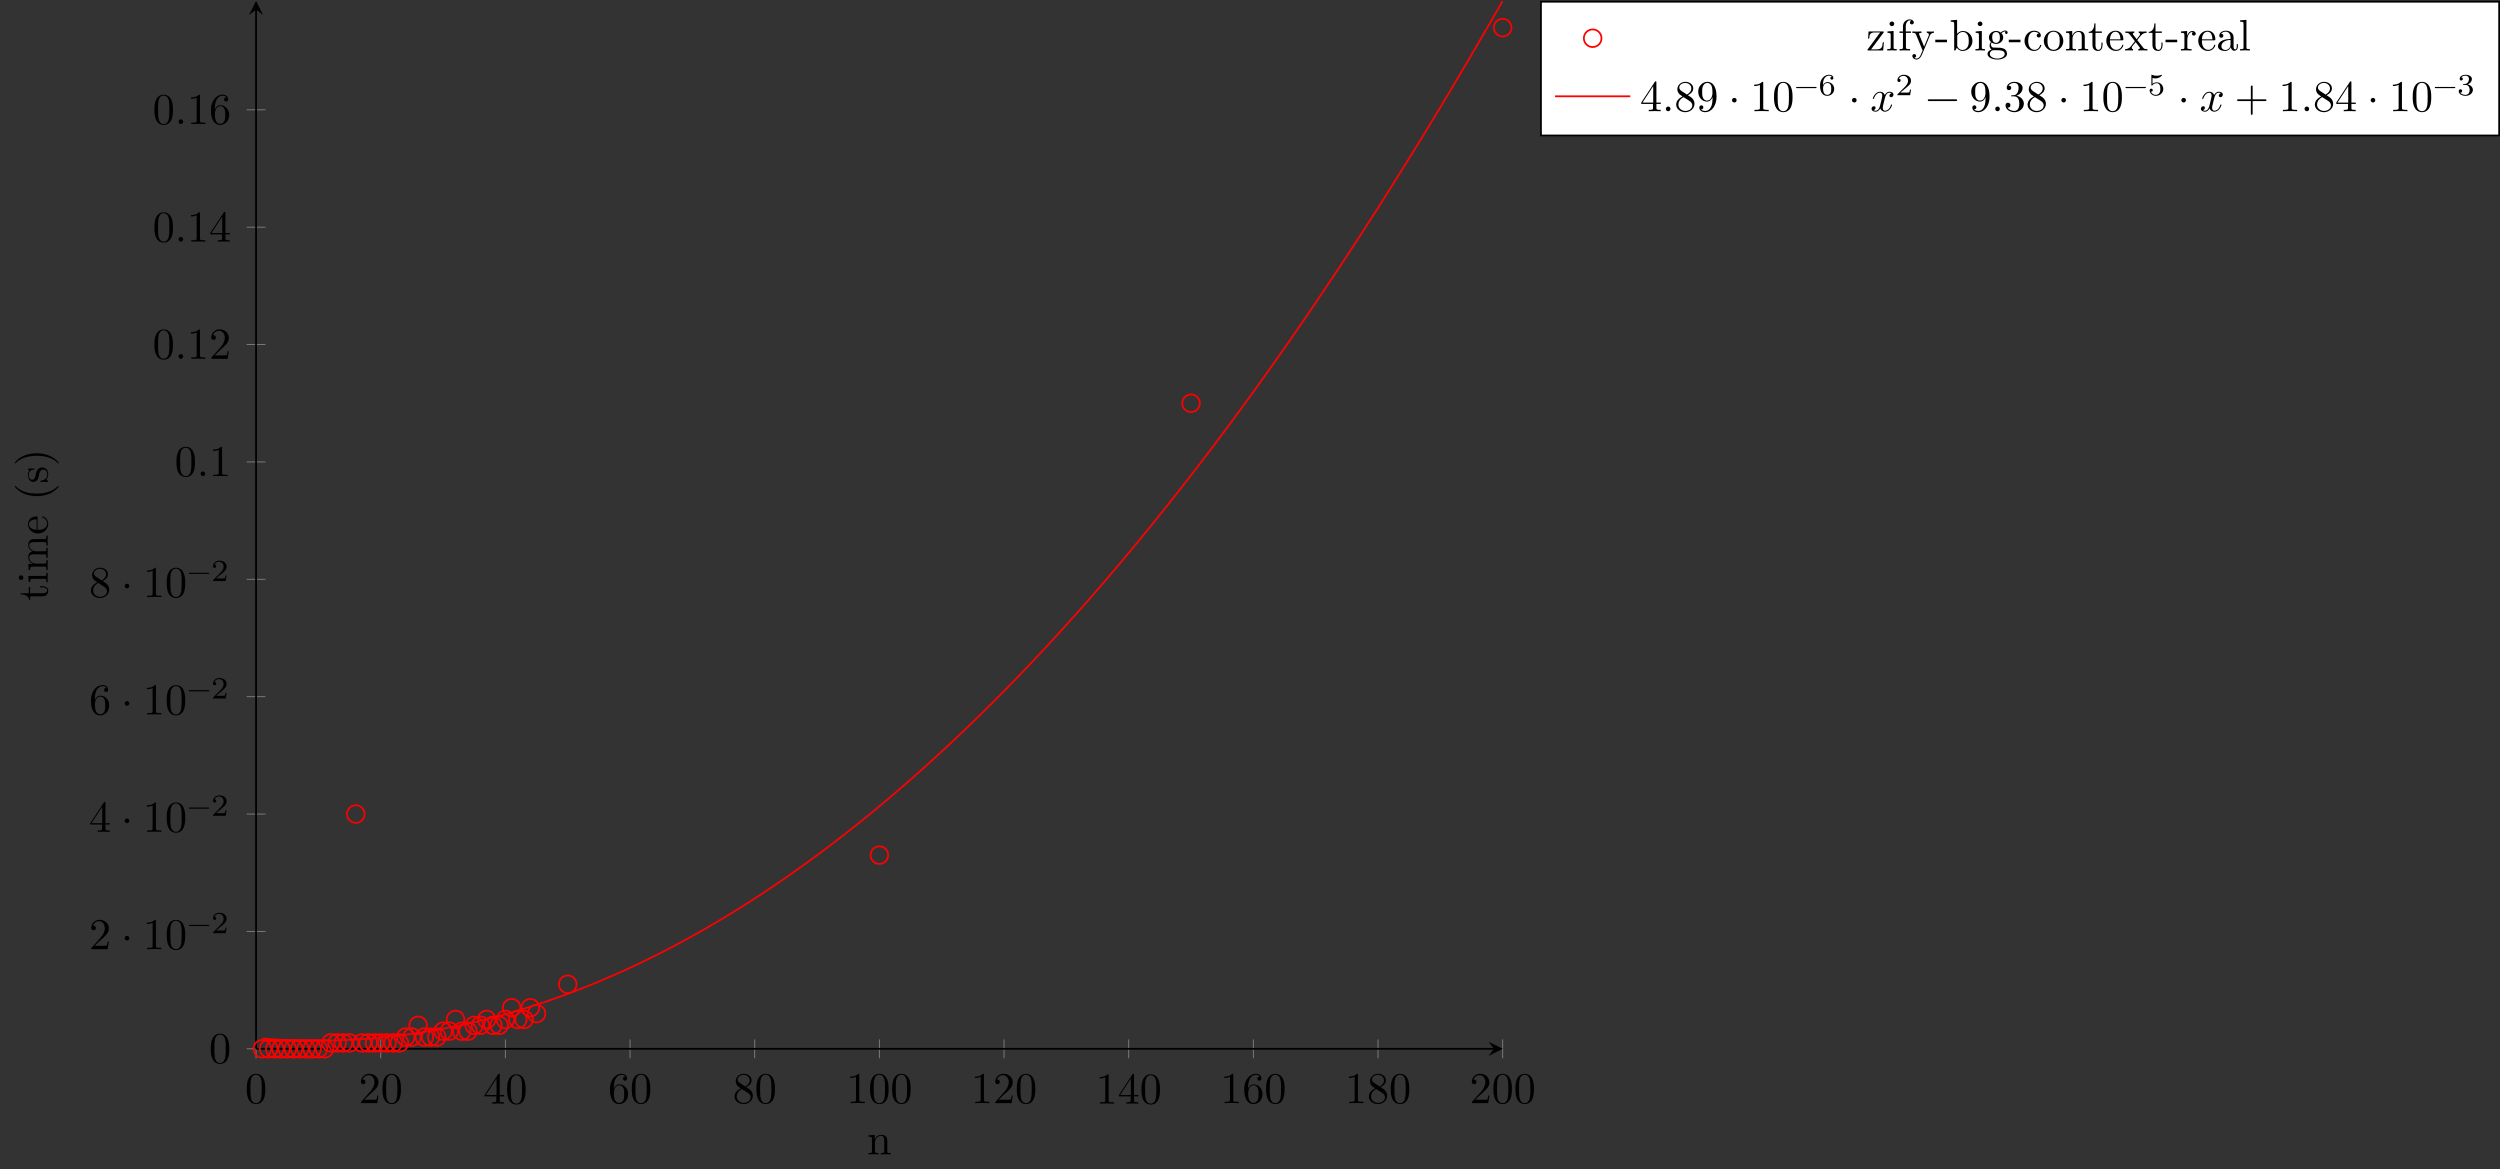 <?xml version="1.0" encoding="UTF-8"?>
<svg xmlns="http://www.w3.org/2000/svg" xmlns:xlink="http://www.w3.org/1999/xlink" width="564.92pt" height="264.171pt" viewBox="0 0 564.92 264.171" version="1.1">
<rect x="0" y="0" width="564.92" height="264.171" fill="#333333" stroke="none"/>
<defs>
<g>
<symbol overflow="visible" id="glyph0-0">
<path style="stroke:none;" d=""/>
</symbol>
<symbol overflow="visible" id="glyph0-1">
<path style="stroke:none;" d="M 4.578 -3.188 C 4.578 -3.984 4.531 -4.781 4.188 -5.516 C 3.734 -6.484 2.906 -6.641 2.5 -6.641 C 1.891 -6.641 1.172 -6.375 0.75 -5.453 C 0.438 -4.766 0.391 -3.984 0.391 -3.188 C 0.391 -2.438 0.422 -1.547 0.844 -0.781 C 1.266 0.016 2 0.219 2.484 0.219 C 3.016 0.219 3.781 0.016 4.219 -0.938 C 4.531 -1.625 4.578 -2.406 4.578 -3.188 Z M 3.766 -3.312 C 3.766 -2.562 3.766 -1.891 3.656 -1.25 C 3.5 -0.297 2.938 0 2.484 0 C 2.094 0 1.5 -0.25 1.328 -1.203 C 1.219 -1.797 1.219 -2.719 1.219 -3.312 C 1.219 -3.953 1.219 -4.609 1.297 -5.141 C 1.484 -6.328 2.234 -6.422 2.484 -6.422 C 2.812 -6.422 3.469 -6.234 3.656 -5.25 C 3.766 -4.688 3.766 -3.938 3.766 -3.312 Z M 3.766 -3.312 "/>
</symbol>
<symbol overflow="visible" id="glyph0-2">
<path style="stroke:none;" d="M 4.469 -1.734 L 4.234 -1.734 C 4.172 -1.438 4.109 -1 4 -0.844 C 3.938 -0.766 3.281 -0.766 3.062 -0.766 L 1.266 -0.766 L 2.328 -1.797 C 3.875 -3.172 4.469 -3.703 4.469 -4.703 C 4.469 -5.844 3.578 -6.641 2.359 -6.641 C 1.234 -6.641 0.5 -5.719 0.5 -4.828 C 0.5 -4.281 1 -4.281 1.031 -4.281 C 1.203 -4.281 1.547 -4.391 1.547 -4.812 C 1.547 -5.062 1.359 -5.328 1.016 -5.328 C 0.938 -5.328 0.922 -5.328 0.891 -5.312 C 1.109 -5.969 1.656 -6.328 2.234 -6.328 C 3.141 -6.328 3.562 -5.516 3.562 -4.703 C 3.562 -3.906 3.078 -3.125 2.516 -2.5 L 0.609 -0.375 C 0.5 -0.266 0.5 -0.234 0.5 0 L 4.203 0 Z M 4.469 -1.734 "/>
</symbol>
<symbol overflow="visible" id="glyph0-3">
<path style="stroke:none;" d="M 4.688 -1.641 L 4.688 -1.953 L 3.703 -1.953 L 3.703 -6.484 C 3.703 -6.688 3.703 -6.75 3.531 -6.75 C 3.453 -6.75 3.422 -6.75 3.344 -6.625 L 0.281 -1.953 L 0.281 -1.641 L 2.938 -1.641 L 2.938 -0.781 C 2.938 -0.422 2.906 -0.312 2.172 -0.312 L 1.969 -0.312 L 1.969 0 C 2.375 -0.031 2.891 -0.031 3.312 -0.031 C 3.734 -0.031 4.25 -0.031 4.672 0 L 4.672 -0.312 L 4.453 -0.312 C 3.719 -0.312 3.703 -0.422 3.703 -0.781 L 3.703 -1.641 Z M 2.984 -1.953 L 0.562 -1.953 L 2.984 -5.672 Z M 2.984 -1.953 "/>
</symbol>
<symbol overflow="visible" id="glyph0-4">
<path style="stroke:none;" d="M 4.562 -2.031 C 4.562 -3.297 3.672 -4.25 2.562 -4.25 C 1.891 -4.25 1.516 -3.75 1.312 -3.266 L 1.312 -3.516 C 1.312 -6.031 2.547 -6.391 3.062 -6.391 C 3.297 -6.391 3.719 -6.328 3.938 -5.984 C 3.781 -5.984 3.391 -5.984 3.391 -5.547 C 3.391 -5.234 3.625 -5.078 3.844 -5.078 C 4 -5.078 4.312 -5.172 4.312 -5.562 C 4.312 -6.156 3.875 -6.641 3.047 -6.641 C 1.766 -6.641 0.422 -5.359 0.422 -3.156 C 0.422 -0.484 1.578 0.219 2.5 0.219 C 3.609 0.219 4.562 -0.719 4.562 -2.031 Z M 3.656 -2.047 C 3.656 -1.562 3.656 -1.062 3.484 -0.703 C 3.188 -0.109 2.734 -0.062 2.5 -0.062 C 1.875 -0.062 1.578 -0.656 1.516 -0.812 C 1.328 -1.281 1.328 -2.078 1.328 -2.25 C 1.328 -3.031 1.656 -4.031 2.547 -4.031 C 2.719 -4.031 3.172 -4.031 3.484 -3.406 C 3.656 -3.047 3.656 -2.531 3.656 -2.047 Z M 3.656 -2.047 "/>
</symbol>
<symbol overflow="visible" id="glyph0-5">
<path style="stroke:none;" d="M 4.562 -1.672 C 4.562 -2.031 4.453 -2.484 4.062 -2.906 C 3.875 -3.109 3.719 -3.203 3.078 -3.609 C 3.797 -3.984 4.281 -4.5 4.281 -5.156 C 4.281 -6.078 3.406 -6.641 2.5 -6.641 C 1.5 -6.641 0.688 -5.906 0.688 -4.969 C 0.688 -4.797 0.703 -4.344 1.125 -3.875 C 1.234 -3.766 1.609 -3.516 1.859 -3.344 C 1.281 -3.047 0.422 -2.5 0.422 -1.5 C 0.422 -0.453 1.438 0.219 2.484 0.219 C 3.609 0.219 4.562 -0.609 4.562 -1.672 Z M 3.844 -5.156 C 3.844 -4.578 3.453 -4.109 2.859 -3.766 L 1.625 -4.562 C 1.172 -4.859 1.125 -5.188 1.125 -5.359 C 1.125 -5.969 1.781 -6.391 2.484 -6.391 C 3.203 -6.391 3.844 -5.875 3.844 -5.156 Z M 4.062 -1.312 C 4.062 -0.578 3.312 -0.062 2.5 -0.062 C 1.641 -0.062 0.922 -0.672 0.922 -1.5 C 0.922 -2.078 1.234 -2.719 2.078 -3.188 L 3.312 -2.406 C 3.594 -2.219 4.062 -1.922 4.062 -1.312 Z M 4.062 -1.312 "/>
</symbol>
<symbol overflow="visible" id="glyph0-6">
<path style="stroke:none;" d="M 4.172 0 L 4.172 -0.312 L 3.859 -0.312 C 2.953 -0.312 2.938 -0.422 2.938 -0.781 L 2.938 -6.375 C 2.938 -6.625 2.938 -6.641 2.703 -6.641 C 2.078 -6 1.203 -6 0.891 -6 L 0.891 -5.688 C 1.094 -5.688 1.672 -5.688 2.188 -5.953 L 2.188 -0.781 C 2.188 -0.422 2.156 -0.312 1.266 -0.312 L 0.953 -0.312 L 0.953 0 C 1.297 -0.031 2.156 -0.031 2.562 -0.031 C 2.953 -0.031 3.828 -0.031 4.172 0 Z M 4.172 0 "/>
</symbol>
<symbol overflow="visible" id="glyph0-7">
<path style="stroke:none;" d="M 1.906 -2.5 C 1.906 -2.781 1.672 -3.016 1.391 -3.016 C 1.094 -3.016 0.859 -2.781 0.859 -2.5 C 0.859 -2.203 1.094 -1.969 1.391 -1.969 C 1.672 -1.969 1.906 -2.203 1.906 -2.5 Z M 1.906 -2.5 "/>
</symbol>
<symbol overflow="visible" id="glyph0-8">
<path style="stroke:none;" d="M 1.906 -0.531 C 1.906 -0.812 1.672 -1.062 1.391 -1.062 C 1.094 -1.062 0.859 -0.812 0.859 -0.531 C 0.859 -0.234 1.094 0 1.391 0 C 1.672 0 1.906 -0.234 1.906 -0.531 Z M 1.906 -0.531 "/>
</symbol>
<symbol overflow="visible" id="glyph0-9">
<path style="stroke:none;" d="M 4.562 -3.281 C 4.562 -5.969 3.406 -6.641 2.516 -6.641 C 1.969 -6.641 1.484 -6.453 1.062 -6.016 C 0.641 -5.562 0.422 -5.141 0.422 -4.391 C 0.422 -3.156 1.297 -2.172 2.406 -2.172 C 3.016 -2.172 3.422 -2.594 3.656 -3.172 L 3.656 -2.844 C 3.656 -0.516 2.625 -0.062 2.047 -0.062 C 1.875 -0.062 1.328 -0.078 1.062 -0.422 C 1.5 -0.422 1.578 -0.703 1.578 -0.875 C 1.578 -1.188 1.344 -1.328 1.125 -1.328 C 0.969 -1.328 0.672 -1.25 0.672 -0.859 C 0.672 -0.188 1.203 0.219 2.047 0.219 C 3.344 0.219 4.562 -1.141 4.562 -3.281 Z M 3.641 -4.203 C 3.641 -3.375 3.297 -2.406 2.422 -2.406 C 2.266 -2.406 1.797 -2.406 1.5 -3.031 C 1.312 -3.406 1.312 -3.891 1.312 -4.391 C 1.312 -4.922 1.312 -5.391 1.531 -5.766 C 1.797 -6.266 2.172 -6.391 2.516 -6.391 C 2.984 -6.391 3.312 -6.047 3.484 -5.609 C 3.594 -5.281 3.641 -4.656 3.641 -4.203 Z M 3.641 -4.203 "/>
</symbol>
<symbol overflow="visible" id="glyph0-10">
<path style="stroke:none;" d="M 5.25 -3.75 C 5.25 -4.266 4.672 -4.406 4.328 -4.406 C 3.75 -4.406 3.406 -3.875 3.281 -3.656 C 3.031 -4.312 2.5 -4.406 2.203 -4.406 C 1.172 -4.406 0.594 -3.125 0.594 -2.875 C 0.594 -2.766 0.719 -2.766 0.719 -2.766 C 0.797 -2.766 0.828 -2.797 0.844 -2.875 C 1.188 -3.938 1.844 -4.188 2.188 -4.188 C 2.375 -4.188 2.719 -4.094 2.719 -3.516 C 2.719 -3.203 2.547 -2.547 2.188 -1.141 C 2.031 -0.531 1.672 -0.109 1.234 -0.109 C 1.172 -0.109 0.953 -0.109 0.734 -0.234 C 0.984 -0.297 1.203 -0.5 1.203 -0.781 C 1.203 -1.047 0.984 -1.125 0.844 -1.125 C 0.531 -1.125 0.297 -0.875 0.297 -0.547 C 0.297 -0.094 0.781 0.109 1.219 0.109 C 1.891 0.109 2.25 -0.594 2.266 -0.641 C 2.391 -0.281 2.75 0.109 3.344 0.109 C 4.375 0.109 4.938 -1.172 4.938 -1.422 C 4.938 -1.531 4.859 -1.531 4.828 -1.531 C 4.734 -1.531 4.719 -1.484 4.688 -1.422 C 4.359 -0.344 3.688 -0.109 3.375 -0.109 C 2.984 -0.109 2.828 -0.422 2.828 -0.766 C 2.828 -0.984 2.875 -1.203 2.984 -1.641 L 3.328 -3.016 C 3.391 -3.266 3.625 -4.188 4.312 -4.188 C 4.359 -4.188 4.609 -4.188 4.812 -4.062 C 4.531 -4 4.344 -3.766 4.344 -3.516 C 4.344 -3.359 4.453 -3.172 4.719 -3.172 C 4.938 -3.172 5.25 -3.344 5.25 -3.75 Z M 5.25 -3.75 "/>
</symbol>
<symbol overflow="visible" id="glyph0-11">
<path style="stroke:none;" d="M 7.203 -2.5 C 7.203 -2.609 7.109 -2.688 7 -2.688 L 0.75 -2.688 C 0.641 -2.688 0.562 -2.609 0.562 -2.5 C 0.562 -2.375 0.641 -2.297 0.75 -2.297 L 7 -2.297 C 7.109 -2.297 7.203 -2.375 7.203 -2.5 Z M 7.203 -2.5 "/>
</symbol>
<symbol overflow="visible" id="glyph0-12">
<path style="stroke:none;" d="M 4.562 -1.703 C 4.562 -2.516 3.922 -3.297 2.891 -3.516 C 3.703 -3.781 4.281 -4.469 4.281 -5.266 C 4.281 -6.078 3.406 -6.641 2.453 -6.641 C 1.453 -6.641 0.688 -6.047 0.688 -5.281 C 0.688 -4.953 0.906 -4.766 1.203 -4.766 C 1.5 -4.766 1.703 -4.984 1.703 -5.281 C 1.703 -5.766 1.234 -5.766 1.094 -5.766 C 1.391 -6.266 2.047 -6.391 2.406 -6.391 C 2.828 -6.391 3.375 -6.172 3.375 -5.281 C 3.375 -5.156 3.344 -4.578 3.094 -4.141 C 2.797 -3.656 2.453 -3.625 2.203 -3.625 C 2.125 -3.609 1.891 -3.594 1.812 -3.594 C 1.734 -3.578 1.672 -3.562 1.672 -3.469 C 1.672 -3.359 1.734 -3.359 1.906 -3.359 L 2.344 -3.359 C 3.156 -3.359 3.531 -2.688 3.531 -1.703 C 3.531 -0.344 2.844 -0.062 2.406 -0.062 C 1.969 -0.062 1.219 -0.234 0.875 -0.812 C 1.219 -0.766 1.531 -0.984 1.531 -1.359 C 1.531 -1.719 1.266 -1.922 0.984 -1.922 C 0.734 -1.922 0.422 -1.781 0.422 -1.344 C 0.422 -0.438 1.344 0.219 2.438 0.219 C 3.656 0.219 4.562 -0.688 4.562 -1.703 Z M 4.562 -1.703 "/>
</symbol>
<symbol overflow="visible" id="glyph0-13">
<path style="stroke:none;" d="M 7.203 -2.5 C 7.203 -2.609 7.109 -2.688 7 -2.688 L 4.078 -2.688 L 4.078 -5.609 C 4.078 -5.719 3.984 -5.812 3.875 -5.812 C 3.766 -5.812 3.672 -5.719 3.672 -5.609 L 3.672 -2.688 L 0.75 -2.688 C 0.641 -2.688 0.562 -2.609 0.562 -2.5 C 0.562 -2.375 0.641 -2.297 0.75 -2.297 L 3.672 -2.297 L 3.672 0.625 C 3.672 0.734 3.766 0.828 3.875 0.828 C 3.984 0.828 4.078 0.734 4.078 0.625 L 4.078 -2.297 L 7 -2.297 C 7.109 -2.297 7.203 -2.375 7.203 -2.5 Z M 7.203 -2.5 "/>
</symbol>
<symbol overflow="visible" id="glyph1-0">
<path style="stroke:none;" d=""/>
</symbol>
<symbol overflow="visible" id="glyph1-1">
<path style="stroke:none;" d="M 5.031 -1.734 C 5.031 -1.812 4.969 -1.875 4.891 -1.875 L 0.531 -1.875 C 0.453 -1.875 0.391 -1.812 0.391 -1.734 C 0.391 -1.672 0.453 -1.609 0.531 -1.609 L 4.891 -1.609 C 4.969 -1.609 5.031 -1.672 5.031 -1.734 Z M 5.031 -1.734 "/>
</symbol>
<symbol overflow="visible" id="glyph1-2">
<path style="stroke:none;" d="M 3.516 -1.266 L 3.281 -1.266 C 3.266 -1.109 3.188 -0.703 3.094 -0.641 C 3.047 -0.594 2.516 -0.594 2.406 -0.594 L 1.125 -0.594 C 1.859 -1.234 2.109 -1.438 2.516 -1.766 C 3.031 -2.172 3.516 -2.609 3.516 -3.266 C 3.516 -4.109 2.781 -4.625 1.891 -4.625 C 1.031 -4.625 0.438 -4.016 0.438 -3.375 C 0.438 -3.031 0.734 -2.984 0.812 -2.984 C 0.969 -2.984 1.172 -3.109 1.172 -3.359 C 1.172 -3.484 1.125 -3.734 0.766 -3.734 C 0.984 -4.219 1.453 -4.375 1.781 -4.375 C 2.484 -4.375 2.844 -3.828 2.844 -3.266 C 2.844 -2.656 2.406 -2.188 2.188 -1.938 L 0.516 -0.266 C 0.438 -0.203 0.438 -0.188 0.438 0 L 3.312 0 Z M 3.516 -1.266 "/>
</symbol>
<symbol overflow="visible" id="glyph1-3">
<path style="stroke:none;" d="M 3.578 -1.422 C 3.578 -2.312 2.875 -2.969 2.062 -2.969 C 1.5 -2.969 1.203 -2.594 1.047 -2.281 C 1.047 -2.844 1.094 -3.359 1.359 -3.797 C 1.594 -4.172 1.969 -4.422 2.422 -4.422 C 2.625 -4.422 2.906 -4.375 3.047 -4.188 C 2.875 -4.172 2.719 -4.047 2.719 -3.844 C 2.719 -3.672 2.844 -3.516 3.047 -3.516 C 3.266 -3.516 3.391 -3.656 3.391 -3.859 C 3.391 -4.266 3.094 -4.625 2.406 -4.625 C 1.406 -4.625 0.375 -3.703 0.375 -2.203 C 0.375 -0.406 1.219 0.141 2 0.141 C 2.844 0.141 3.578 -0.516 3.578 -1.422 Z M 2.906 -1.422 C 2.906 -1.031 2.906 -0.734 2.719 -0.453 C 2.562 -0.219 2.328 -0.078 2 -0.078 C 1.641 -0.078 1.375 -0.281 1.219 -0.594 C 1.125 -0.797 1.062 -1.156 1.062 -1.562 C 1.062 -2.25 1.469 -2.766 2.031 -2.766 C 2.344 -2.766 2.562 -2.641 2.734 -2.391 C 2.906 -2.125 2.906 -1.828 2.906 -1.422 Z M 2.906 -1.422 "/>
</symbol>
<symbol overflow="visible" id="glyph1-4">
<path style="stroke:none;" d="M 3.516 -1.406 C 3.516 -2.188 2.922 -2.906 2.062 -2.906 C 1.75 -2.906 1.391 -2.844 1.078 -2.578 L 1.078 -3.891 C 1.438 -3.797 1.641 -3.797 1.75 -3.797 C 2.672 -3.797 3.219 -4.422 3.219 -4.531 C 3.219 -4.609 3.172 -4.625 3.141 -4.625 C 3.141 -4.625 3.109 -4.625 3.078 -4.609 C 2.906 -4.547 2.547 -4.406 2.031 -4.406 C 1.828 -4.406 1.469 -4.422 1.016 -4.594 C 0.938 -4.625 0.922 -4.625 0.922 -4.625 C 0.828 -4.625 0.828 -4.547 0.828 -4.438 L 0.828 -2.391 C 0.828 -2.266 0.828 -2.188 0.938 -2.188 C 1 -2.188 1.016 -2.188 1.078 -2.281 C 1.375 -2.656 1.812 -2.719 2.047 -2.719 C 2.469 -2.719 2.656 -2.391 2.688 -2.328 C 2.812 -2.094 2.859 -1.828 2.859 -1.422 C 2.859 -1.219 2.859 -0.812 2.641 -0.5 C 2.469 -0.25 2.172 -0.078 1.828 -0.078 C 1.375 -0.078 0.906 -0.328 0.734 -0.797 C 1 -0.781 1.141 -0.953 1.141 -1.141 C 1.141 -1.438 0.875 -1.484 0.781 -1.484 C 0.781 -1.484 0.438 -1.484 0.438 -1.109 C 0.438 -0.484 1.016 0.141 1.844 0.141 C 2.734 0.141 3.516 -0.516 3.516 -1.406 Z M 3.516 -1.406 "/>
</symbol>
<symbol overflow="visible" id="glyph1-5">
<path style="stroke:none;" d="M 3.578 -1.203 C 3.578 -1.75 3.141 -2.297 2.375 -2.453 C 3.094 -2.719 3.359 -3.234 3.359 -3.672 C 3.359 -4.219 2.734 -4.625 1.953 -4.625 C 1.188 -4.625 0.594 -4.25 0.594 -3.688 C 0.594 -3.453 0.75 -3.328 0.953 -3.328 C 1.172 -3.328 1.312 -3.484 1.312 -3.672 C 1.312 -3.875 1.172 -4.031 0.953 -4.047 C 1.203 -4.344 1.672 -4.422 1.938 -4.422 C 2.25 -4.422 2.688 -4.266 2.688 -3.672 C 2.688 -3.375 2.594 -3.047 2.406 -2.844 C 2.188 -2.578 1.984 -2.562 1.641 -2.531 C 1.469 -2.516 1.453 -2.516 1.422 -2.516 C 1.422 -2.516 1.344 -2.5 1.344 -2.422 C 1.344 -2.328 1.406 -2.328 1.531 -2.328 L 1.906 -2.328 C 2.453 -2.328 2.844 -1.953 2.844 -1.203 C 2.844 -0.344 2.328 -0.078 1.938 -0.078 C 1.656 -0.078 1.031 -0.156 0.75 -0.578 C 1.078 -0.578 1.156 -0.812 1.156 -0.969 C 1.156 -1.188 0.984 -1.344 0.766 -1.344 C 0.578 -1.344 0.375 -1.219 0.375 -0.938 C 0.375 -0.281 1.094 0.141 1.938 0.141 C 2.906 0.141 3.578 -0.516 3.578 -1.203 Z M 3.578 -1.203 "/>
</symbol>
<symbol overflow="visible" id="glyph2-0">
<path style="stroke:none;" d=""/>
</symbol>
<symbol overflow="visible" id="glyph2-1">
<path style="stroke:none;" d="M 5.328 0 L 5.328 -0.312 C 4.812 -0.312 4.562 -0.312 4.562 -0.609 L 4.562 -2.516 C 4.562 -3.375 4.562 -3.672 4.25 -4.031 C 4.109 -4.203 3.781 -4.406 3.203 -4.406 C 2.469 -4.406 2 -3.984 1.719 -3.359 L 1.719 -4.406 L 0.312 -4.297 L 0.312 -3.984 C 1.016 -3.984 1.094 -3.922 1.094 -3.422 L 1.094 -0.75 C 1.094 -0.312 0.984 -0.312 0.312 -0.312 L 0.312 0 L 1.453 -0.031 L 2.562 0 L 2.562 -0.312 C 1.891 -0.312 1.781 -0.312 1.781 -0.75 L 1.781 -2.594 C 1.781 -3.625 2.5 -4.188 3.125 -4.188 C 3.766 -4.188 3.875 -3.656 3.875 -3.078 L 3.875 -0.75 C 3.875 -0.312 3.766 -0.312 3.094 -0.312 L 3.094 0 L 4.219 -0.031 Z M 5.328 0 "/>
</symbol>
<symbol overflow="visible" id="glyph2-2">
<path style="stroke:none;" d="M 4 -1.859 L 3.75 -1.859 C 3.656 -0.688 3.453 -0.25 2.297 -0.25 L 1.109 -0.25 L 3.891 -4 C 3.984 -4.109 3.984 -4.125 3.984 -4.172 C 3.984 -4.297 3.891 -4.297 3.719 -4.297 L 0.531 -4.297 L 0.422 -2.688 L 0.672 -2.688 C 0.734 -3.703 0.922 -4.078 2.016 -4.078 L 3.156 -4.078 L 0.375 -0.312 C 0.281 -0.203 0.281 -0.188 0.281 -0.141 C 0.281 0 0.344 0 0.531 0 L 3.828 0 Z M 4 -1.859 "/>
</symbol>
<symbol overflow="visible" id="glyph2-3">
<path style="stroke:none;" d="M 2.469 0 L 2.469 -0.312 C 1.797 -0.312 1.766 -0.359 1.766 -0.75 L 1.766 -4.406 L 0.375 -4.297 L 0.375 -3.984 C 1.016 -3.984 1.109 -3.922 1.109 -3.438 L 1.109 -0.75 C 1.109 -0.312 1 -0.312 0.328 -0.312 L 0.328 0 L 1.422 -0.031 C 1.781 -0.031 2.125 -0.016 2.469 0 Z M 1.906 -6.016 C 1.906 -6.297 1.688 -6.547 1.391 -6.547 C 1.047 -6.547 0.844 -6.266 0.844 -6.016 C 0.844 -5.75 1.078 -5.5 1.375 -5.5 C 1.719 -5.5 1.906 -5.766 1.906 -6.016 Z M 1.906 -6.016 "/>
</symbol>
<symbol overflow="visible" id="glyph2-4">
<path style="stroke:none;" d="M 3.562 -6.328 C 3.562 -6.703 3.188 -7.031 2.656 -7.031 C 1.969 -7.031 1.109 -6.5 1.109 -5.438 L 1.109 -4.297 L 0.328 -4.297 L 0.328 -3.984 L 1.109 -3.984 L 1.109 -0.75 C 1.109 -0.312 1 -0.312 0.344 -0.312 L 0.344 0 L 1.469 -0.031 C 1.875 -0.031 2.344 -0.031 2.734 0 L 2.734 -0.312 L 2.531 -0.312 C 1.797 -0.312 1.781 -0.422 1.781 -0.781 L 1.781 -3.984 L 2.906 -3.984 L 2.906 -4.297 L 1.75 -4.297 L 1.75 -5.453 C 1.75 -6.328 2.219 -6.812 2.656 -6.812 C 2.688 -6.812 2.844 -6.812 2.984 -6.734 C 2.875 -6.703 2.688 -6.562 2.688 -6.312 C 2.688 -6.094 2.844 -5.891 3.125 -5.891 C 3.406 -5.891 3.562 -6.094 3.562 -6.328 Z M 3.562 -6.328 "/>
</symbol>
<symbol overflow="visible" id="glyph2-5">
<path style="stroke:none;" d="M 5.062 -3.984 L 5.062 -4.297 C 4.828 -4.281 4.547 -4.266 4.312 -4.266 L 3.453 -4.297 L 3.453 -3.984 C 3.766 -3.984 3.922 -3.812 3.922 -3.562 C 3.922 -3.453 3.906 -3.438 3.859 -3.312 L 2.844 -0.875 L 1.75 -3.547 C 1.703 -3.656 1.688 -3.688 1.688 -3.734 C 1.688 -3.984 2.047 -3.984 2.25 -3.984 L 2.25 -4.297 L 1.156 -4.266 C 0.891 -4.266 0.484 -4.281 0.188 -4.297 L 0.188 -3.984 C 0.672 -3.984 0.859 -3.984 1 -3.641 L 2.5 0 L 2.25 0.594 C 2.031 1.141 1.75 1.828 1.109 1.828 C 1.062 1.828 0.828 1.828 0.641 1.641 C 0.953 1.609 1.031 1.391 1.031 1.219 C 1.031 0.969 0.844 0.812 0.609 0.812 C 0.406 0.812 0.188 0.938 0.188 1.234 C 0.188 1.688 0.609 2.047 1.109 2.047 C 1.734 2.047 2.141 1.469 2.375 0.906 L 4.141 -3.344 C 4.391 -3.984 4.906 -3.984 5.062 -3.984 Z M 5.062 -3.984 "/>
</symbol>
<symbol overflow="visible" id="glyph2-6">
<path style="stroke:none;" d="M 2.75 -1.859 L 2.75 -2.438 L 0.109 -2.438 L 0.109 -1.859 Z M 2.75 -1.859 "/>
</symbol>
<symbol overflow="visible" id="glyph2-7">
<path style="stroke:none;" d="M 5.188 -2.156 C 5.188 -3.422 4.219 -4.406 3.078 -4.406 C 2.297 -4.406 1.875 -3.938 1.719 -3.766 L 1.719 -6.922 L 0.281 -6.812 L 0.281 -6.5 C 0.984 -6.5 1.062 -6.438 1.062 -5.938 L 1.062 0 L 1.312 0 L 1.672 -0.625 C 1.812 -0.391 2.234 0.109 2.969 0.109 C 4.156 0.109 5.188 -0.875 5.188 -2.156 Z M 4.359 -2.156 C 4.359 -1.797 4.344 -1.203 4.062 -0.75 C 3.844 -0.438 3.469 -0.109 2.938 -0.109 C 2.484 -0.109 2.125 -0.344 1.891 -0.719 C 1.75 -0.922 1.75 -0.953 1.75 -1.141 L 1.75 -3.188 C 1.75 -3.375 1.75 -3.391 1.859 -3.547 C 2.25 -4.109 2.797 -4.188 3.031 -4.188 C 3.484 -4.188 3.844 -3.922 4.078 -3.547 C 4.344 -3.141 4.359 -2.578 4.359 -2.156 Z M 4.359 -2.156 "/>
</symbol>
<symbol overflow="visible" id="glyph2-8">
<path style="stroke:none;" d="M 4.828 -4.031 C 4.828 -4.203 4.719 -4.516 4.328 -4.516 C 4.125 -4.516 3.688 -4.453 3.266 -4.047 C 2.844 -4.375 2.438 -4.406 2.219 -4.406 C 1.281 -4.406 0.594 -3.719 0.594 -2.953 C 0.594 -2.516 0.812 -2.141 1.062 -1.922 C 0.938 -1.781 0.75 -1.453 0.75 -1.094 C 0.75 -0.781 0.891 -0.406 1.203 -0.203 C 0.594 -0.047 0.281 0.391 0.281 0.781 C 0.281 1.5 1.266 2.047 2.484 2.047 C 3.656 2.047 4.688 1.547 4.688 0.766 C 4.688 0.422 4.562 -0.094 4.047 -0.375 C 3.516 -0.641 2.938 -0.641 2.328 -0.641 C 2.078 -0.641 1.656 -0.641 1.578 -0.656 C 1.266 -0.703 1.062 -1 1.062 -1.328 C 1.062 -1.359 1.062 -1.594 1.219 -1.797 C 1.609 -1.516 2.031 -1.484 2.219 -1.484 C 3.141 -1.484 3.828 -2.172 3.828 -2.938 C 3.828 -3.312 3.672 -3.672 3.422 -3.906 C 3.781 -4.25 4.141 -4.297 4.312 -4.297 C 4.312 -4.297 4.391 -4.297 4.422 -4.281 C 4.312 -4.25 4.25 -4.141 4.25 -4.016 C 4.25 -3.844 4.391 -3.734 4.547 -3.734 C 4.641 -3.734 4.828 -3.797 4.828 -4.031 Z M 3.078 -2.953 C 3.078 -2.688 3.078 -2.359 2.922 -2.109 C 2.844 -2 2.609 -1.719 2.219 -1.719 C 1.344 -1.719 1.344 -2.719 1.344 -2.938 C 1.344 -3.203 1.359 -3.531 1.5 -3.781 C 1.578 -3.891 1.812 -4.172 2.219 -4.172 C 3.078 -4.172 3.078 -3.188 3.078 -2.953 Z M 4.172 0.781 C 4.172 1.328 3.469 1.828 2.5 1.828 C 1.484 1.828 0.797 1.312 0.797 0.781 C 0.797 0.328 1.172 -0.047 1.609 -0.062 L 2.203 -0.062 C 3.062 -0.062 4.172 -0.062 4.172 0.781 Z M 4.172 0.781 "/>
</symbol>
<symbol overflow="visible" id="glyph2-9">
<path style="stroke:none;" d="M 4.141 -1.188 C 4.141 -1.281 4.031 -1.281 4 -1.281 C 3.922 -1.281 3.891 -1.25 3.875 -1.188 C 3.594 -0.266 2.938 -0.141 2.578 -0.141 C 2.047 -0.141 1.172 -0.562 1.172 -2.172 C 1.172 -3.797 1.984 -4.219 2.516 -4.219 C 2.609 -4.219 3.234 -4.203 3.578 -3.844 C 3.172 -3.812 3.109 -3.516 3.109 -3.391 C 3.109 -3.125 3.297 -2.938 3.562 -2.938 C 3.828 -2.938 4.031 -3.094 4.031 -3.406 C 4.031 -4.078 3.266 -4.469 2.5 -4.469 C 1.25 -4.469 0.344 -3.391 0.344 -2.156 C 0.344 -0.875 1.328 0.109 2.484 0.109 C 3.812 0.109 4.141 -1.094 4.141 -1.188 Z M 4.141 -1.188 "/>
</symbol>
<symbol overflow="visible" id="glyph2-10">
<path style="stroke:none;" d="M 4.688 -2.141 C 4.688 -3.406 3.703 -4.469 2.5 -4.469 C 1.25 -4.469 0.281 -3.375 0.281 -2.141 C 0.281 -0.844 1.312 0.109 2.484 0.109 C 3.688 0.109 4.688 -0.875 4.688 -2.141 Z M 3.875 -2.219 C 3.875 -1.859 3.875 -1.312 3.656 -0.875 C 3.422 -0.422 2.984 -0.141 2.5 -0.141 C 2.062 -0.141 1.625 -0.344 1.359 -0.812 C 1.109 -1.25 1.109 -1.859 1.109 -2.219 C 1.109 -2.609 1.109 -3.141 1.344 -3.578 C 1.609 -4.031 2.078 -4.25 2.484 -4.25 C 2.922 -4.25 3.344 -4.031 3.609 -3.594 C 3.875 -3.172 3.875 -2.594 3.875 -2.219 Z M 3.875 -2.219 "/>
</symbol>
<symbol overflow="visible" id="glyph2-11">
<path style="stroke:none;" d="M 3.312 -1.234 L 3.312 -1.797 L 3.062 -1.797 L 3.062 -1.25 C 3.062 -0.516 2.766 -0.141 2.391 -0.141 C 1.719 -0.141 1.719 -1.047 1.719 -1.219 L 1.719 -3.984 L 3.156 -3.984 L 3.156 -4.297 L 1.719 -4.297 L 1.719 -6.125 L 1.469 -6.125 C 1.469 -5.312 1.172 -4.25 0.188 -4.203 L 0.188 -3.984 L 1.031 -3.984 L 1.031 -1.234 C 1.031 -0.016 1.969 0.109 2.328 0.109 C 3.031 0.109 3.312 -0.594 3.312 -1.234 Z M 3.312 -1.234 "/>
</symbol>
<symbol overflow="visible" id="glyph2-12">
<path style="stroke:none;" d="M 4.141 -1.188 C 4.141 -1.281 4.062 -1.312 4 -1.312 C 3.922 -1.312 3.891 -1.25 3.875 -1.172 C 3.531 -0.141 2.625 -0.141 2.531 -0.141 C 2.031 -0.141 1.641 -0.438 1.406 -0.812 C 1.109 -1.281 1.109 -1.938 1.109 -2.297 L 3.891 -2.297 C 4.109 -2.297 4.141 -2.297 4.141 -2.516 C 4.141 -3.5 3.594 -4.469 2.359 -4.469 C 1.203 -4.469 0.281 -3.438 0.281 -2.188 C 0.281 -0.859 1.328 0.109 2.469 0.109 C 3.688 0.109 4.141 -1 4.141 -1.188 Z M 3.484 -2.516 L 1.109 -2.516 C 1.172 -4 2.016 -4.25 2.359 -4.25 C 3.375 -4.25 3.484 -2.906 3.484 -2.516 Z M 3.484 -2.516 "/>
</symbol>
<symbol overflow="visible" id="glyph2-13">
<path style="stroke:none;" d="M 5.141 0 L 5.141 -0.312 C 4.609 -0.312 4.422 -0.328 4.203 -0.625 L 2.859 -2.344 C 3.156 -2.719 3.531 -3.203 3.781 -3.469 C 4.094 -3.828 4.5 -3.984 4.969 -3.984 L 4.969 -4.297 C 4.703 -4.281 4.406 -4.266 4.141 -4.266 C 3.844 -4.266 3.312 -4.281 3.188 -4.297 L 3.188 -3.984 C 3.406 -3.969 3.484 -3.844 3.484 -3.672 C 3.484 -3.516 3.375 -3.391 3.328 -3.328 L 2.719 -2.547 L 1.938 -3.562 C 1.844 -3.656 1.844 -3.672 1.844 -3.734 C 1.844 -3.891 2 -3.984 2.188 -3.984 L 2.188 -4.297 L 1.109 -4.266 C 0.906 -4.266 0.438 -4.281 0.172 -4.297 L 0.172 -3.984 C 0.875 -3.984 0.875 -3.984 1.344 -3.375 L 2.328 -2.094 C 1.859 -1.5 1.859 -1.469 1.391 -0.906 C 0.922 -0.328 0.328 -0.312 0.125 -0.312 L 0.125 0 C 0.375 -0.016 0.688 -0.031 0.953 -0.031 L 1.891 0 L 1.891 -0.312 C 1.672 -0.344 1.609 -0.469 1.609 -0.625 C 1.609 -0.844 1.891 -1.172 2.5 -1.891 L 3.266 -0.891 C 3.344 -0.781 3.469 -0.625 3.469 -0.562 C 3.469 -0.469 3.375 -0.312 3.109 -0.312 L 3.109 0 L 4.188 -0.031 C 4.453 -0.031 4.844 -0.016 5.141 0 Z M 5.141 0 "/>
</symbol>
<symbol overflow="visible" id="glyph2-14">
<path style="stroke:none;" d="M 3.625 -3.797 C 3.625 -4.109 3.312 -4.406 2.891 -4.406 C 2.156 -4.406 1.797 -3.734 1.672 -3.312 L 1.672 -4.406 L 0.281 -4.297 L 0.281 -3.984 C 0.984 -3.984 1.062 -3.922 1.062 -3.422 L 1.062 -0.75 C 1.062 -0.312 0.953 -0.312 0.281 -0.312 L 0.281 0 L 1.422 -0.031 C 1.812 -0.031 2.281 -0.031 2.688 0 L 2.688 -0.312 L 2.469 -0.312 C 1.734 -0.312 1.719 -0.422 1.719 -0.781 L 1.719 -2.312 C 1.719 -3.297 2.141 -4.188 2.891 -4.188 C 2.953 -4.188 2.984 -4.188 3 -4.172 C 2.969 -4.172 2.766 -4.047 2.766 -3.781 C 2.766 -3.516 2.984 -3.359 3.203 -3.359 C 3.375 -3.359 3.625 -3.484 3.625 -3.797 Z M 3.625 -3.797 "/>
</symbol>
<symbol overflow="visible" id="glyph2-15">
<path style="stroke:none;" d="M 4.812 -0.891 L 4.812 -1.453 L 4.562 -1.453 L 4.562 -0.891 C 4.562 -0.312 4.312 -0.25 4.203 -0.25 C 3.875 -0.25 3.844 -0.703 3.844 -0.75 L 3.844 -2.734 C 3.844 -3.156 3.844 -3.547 3.484 -3.922 C 3.094 -4.312 2.594 -4.469 2.109 -4.469 C 1.297 -4.469 0.609 -4 0.609 -3.344 C 0.609 -3.047 0.812 -2.875 1.062 -2.875 C 1.344 -2.875 1.531 -3.078 1.531 -3.328 C 1.531 -3.453 1.469 -3.781 1.016 -3.781 C 1.281 -4.141 1.781 -4.25 2.094 -4.25 C 2.578 -4.25 3.156 -3.859 3.156 -2.969 L 3.156 -2.609 C 2.641 -2.578 1.938 -2.547 1.312 -2.25 C 0.562 -1.906 0.312 -1.391 0.312 -0.953 C 0.312 -0.141 1.281 0.109 1.906 0.109 C 2.578 0.109 3.031 -0.297 3.219 -0.75 C 3.266 -0.359 3.531 0.062 4 0.062 C 4.203 0.062 4.812 -0.078 4.812 -0.891 Z M 3.156 -1.391 C 3.156 -0.453 2.438 -0.109 1.984 -0.109 C 1.5 -0.109 1.094 -0.453 1.094 -0.953 C 1.094 -1.5 1.5 -2.328 3.156 -2.391 Z M 3.156 -1.391 "/>
</symbol>
<symbol overflow="visible" id="glyph2-16">
<path style="stroke:none;" d="M 2.547 0 L 2.547 -0.312 C 1.875 -0.312 1.766 -0.312 1.766 -0.75 L 1.766 -6.922 L 0.328 -6.812 L 0.328 -6.5 C 1.031 -6.5 1.109 -6.438 1.109 -5.938 L 1.109 -0.75 C 1.109 -0.312 1 -0.312 0.328 -0.312 L 0.328 0 L 1.438 -0.031 Z M 2.547 0 "/>
</symbol>
<symbol overflow="visible" id="glyph3-0">
<path style="stroke:none;" d=""/>
</symbol>
<symbol overflow="visible" id="glyph3-1">
<path style="stroke:none;" d="M -1.234 -3.312 L -1.797 -3.312 L -1.797 -3.062 L -1.25 -3.062 C -0.516 -3.062 -0.141 -2.766 -0.141 -2.391 C -0.141 -1.719 -1.047 -1.719 -1.219 -1.719 L -3.984 -1.719 L -3.984 -3.156 L -4.297 -3.156 L -4.297 -1.719 L -6.125 -1.719 L -6.125 -1.469 C -5.312 -1.469 -4.25 -1.172 -4.203 -0.188 L -3.984 -0.188 L -3.984 -1.031 L -1.234 -1.031 C -0.016 -1.031 0.109 -1.969 0.109 -2.328 C 0.109 -3.031 -0.594 -3.312 -1.234 -3.312 Z M -1.234 -3.312 "/>
</symbol>
<symbol overflow="visible" id="glyph3-2">
<path style="stroke:none;" d="M 0 -2.469 L -0.312 -2.469 C -0.312 -1.797 -0.359 -1.766 -0.75 -1.766 L -4.406 -1.766 L -4.297 -0.375 L -3.984 -0.375 C -3.984 -1.016 -3.922 -1.109 -3.438 -1.109 L -0.75 -1.109 C -0.312 -1.109 -0.312 -1 -0.312 -0.328 L 0 -0.328 L -0.031 -1.422 C -0.031 -1.781 -0.016 -2.125 0 -2.469 Z M -6.016 -1.906 C -6.297 -1.906 -6.547 -1.688 -6.547 -1.391 C -6.547 -1.047 -6.266 -0.844 -6.016 -0.844 C -5.75 -0.844 -5.5 -1.078 -5.5 -1.375 C -5.5 -1.719 -5.766 -1.906 -6.016 -1.906 Z M -6.016 -1.906 "/>
</symbol>
<symbol overflow="visible" id="glyph3-3">
<path style="stroke:none;" d="M 0 -8.109 L -0.312 -8.109 C -0.312 -7.594 -0.312 -7.344 -0.609 -7.328 L -2.516 -7.328 C -3.375 -7.328 -3.672 -7.328 -4.031 -7.016 C -4.203 -6.875 -4.406 -6.547 -4.406 -5.969 C -4.406 -5.141 -3.812 -4.688 -3.422 -4.531 C -4.297 -4.391 -4.406 -3.656 -4.406 -3.203 C -4.406 -2.469 -3.984 -2 -3.359 -1.719 L -4.406 -1.719 L -4.297 -0.312 L -3.984 -0.312 C -3.984 -1.016 -3.922 -1.094 -3.422 -1.094 L -0.75 -1.094 C -0.312 -1.094 -0.312 -0.984 -0.312 -0.312 L 0 -0.312 L -0.031 -1.453 L 0 -2.562 L -0.312 -2.562 C -0.312 -1.891 -0.312 -1.781 -0.75 -1.781 L -2.594 -1.781 C -3.625 -1.781 -4.188 -2.5 -4.188 -3.125 C -4.188 -3.766 -3.656 -3.875 -3.078 -3.875 L -0.75 -3.875 C -0.312 -3.875 -0.312 -3.766 -0.312 -3.094 L 0 -3.094 L -0.031 -4.219 L 0 -5.328 L -0.312 -5.328 C -0.312 -4.672 -0.312 -4.562 -0.75 -4.562 L -2.594 -4.562 C -3.625 -4.562 -4.188 -5.266 -4.188 -5.906 C -4.188 -6.531 -3.656 -6.641 -3.078 -6.641 L -0.75 -6.641 C -0.312 -6.641 -0.312 -6.531 -0.312 -5.859 L 0 -5.859 L -0.031 -6.984 Z M 0 -8.109 "/>
</symbol>
<symbol overflow="visible" id="glyph3-4">
<path style="stroke:none;" d="M -1.188 -4.141 C -1.281 -4.141 -1.312 -4.062 -1.312 -4 C -1.312 -3.922 -1.25 -3.891 -1.172 -3.875 C -0.141 -3.531 -0.141 -2.625 -0.141 -2.531 C -0.141 -2.031 -0.438 -1.641 -0.812 -1.406 C -1.281 -1.109 -1.938 -1.109 -2.297 -1.109 L -2.297 -3.891 C -2.297 -4.109 -2.297 -4.141 -2.516 -4.141 C -3.5 -4.141 -4.469 -3.594 -4.469 -2.359 C -4.469 -1.203 -3.438 -0.281 -2.188 -0.281 C -0.859 -0.281 0.109 -1.328 0.109 -2.469 C 0.109 -3.688 -1 -4.141 -1.188 -4.141 Z M -2.516 -3.484 L -2.516 -1.109 C -4 -1.172 -4.25 -2.016 -4.25 -2.359 C -4.25 -3.375 -2.906 -3.484 -2.516 -3.484 Z M -2.516 -3.484 "/>
</symbol>
<symbol overflow="visible" id="glyph3-5">
<path style="stroke:none;" d="M 2.391 -3.297 C 2.359 -3.297 2.344 -3.297 2.172 -3.125 C 0.922 -1.891 -0.969 -1.562 -2.5 -1.562 C -4.234 -1.562 -5.969 -1.938 -7.203 -3.172 C -7.328 -3.297 -7.344 -3.297 -7.375 -3.297 C -7.453 -3.297 -7.484 -3.266 -7.484 -3.203 C -7.484 -3.094 -6.797 -2.203 -5.531 -1.609 C -4.438 -1.109 -3.328 -0.984 -2.5 -0.984 C -1.719 -0.984 -0.516 -1.094 0.625 -1.641 C 1.844 -2.25 2.5 -3.094 2.5 -3.203 C 2.5 -3.266 2.469 -3.297 2.391 -3.297 Z M 2.391 -3.297 "/>
</symbol>
<symbol overflow="visible" id="glyph3-6">
<path style="stroke:none;" d="M -1.281 -3.594 C -1.797 -3.594 -2.109 -3.297 -2.219 -3.172 C -2.547 -2.844 -2.625 -2.453 -2.703 -2.031 C -2.812 -1.469 -2.938 -0.812 -3.516 -0.812 C -3.875 -0.812 -4.281 -1.062 -4.281 -1.922 C -4.281 -3.016 -3.375 -3.078 -3.078 -3.094 C -2.984 -3.094 -2.984 -3.203 -2.984 -3.203 C -2.984 -3.344 -3.031 -3.344 -3.219 -3.344 L -4.234 -3.344 C -4.391 -3.344 -4.469 -3.344 -4.469 -3.234 C -4.469 -3.188 -4.469 -3.156 -4.344 -3.031 C -4.312 -3 -4.219 -2.906 -4.188 -2.859 C -4.469 -2.484 -4.469 -2.078 -4.469 -1.922 C -4.469 -0.703 -3.797 -0.328 -3.234 -0.328 C -2.891 -0.328 -2.609 -0.484 -2.391 -0.75 C -2.141 -1.078 -2.078 -1.359 -1.938 -2.078 C -1.891 -2.297 -1.734 -3.109 -1.016 -3.109 C -0.516 -3.109 -0.109 -2.766 -0.109 -1.984 C -0.109 -1.141 -0.672 -0.781 -1.531 -0.594 C -1.656 -0.562 -1.688 -0.562 -1.688 -0.453 C -1.688 -0.328 -1.625 -0.328 -1.453 -0.328 L -0.125 -0.328 C 0.047 -0.328 0.109 -0.328 0.109 -0.438 C 0.109 -0.484 0.094 -0.5 -0.094 -0.688 C -0.109 -0.703 -0.125 -0.703 -0.312 -0.891 C 0.094 -1.328 0.109 -1.781 0.109 -1.984 C 0.109 -3.125 -0.562 -3.594 -1.281 -3.594 Z M -1.281 -3.594 "/>
</symbol>
<symbol overflow="visible" id="glyph3-7">
<path style="stroke:none;" d="M -2.5 -2.875 C -3.266 -2.875 -4.469 -2.766 -5.609 -2.219 C -6.828 -1.625 -7.484 -0.766 -7.484 -0.672 C -7.484 -0.609 -7.438 -0.562 -7.375 -0.562 C -7.344 -0.562 -7.328 -0.562 -7.141 -0.75 C -6.156 -1.734 -4.578 -2.297 -2.5 -2.297 C -0.781 -2.297 0.969 -1.938 2.219 -0.703 C 2.344 -0.562 2.359 -0.562 2.391 -0.562 C 2.453 -0.562 2.5 -0.609 2.5 -0.672 C 2.5 -0.766 1.812 -1.672 0.547 -2.25 C -0.547 -2.766 -1.656 -2.875 -2.5 -2.875 Z M -2.5 -2.875 "/>
</symbol>
</g>
<clipPath id="clip1">
  <path d="M 57.863 0.195 L 339.559 0.195 L 339.559 236.996 L 57.863 236.996 Z M 57.863 0.195 "/>
</clipPath>
<clipPath id="clip2">
  <path d="M 348 0 L 564.922 0 L 564.922 31 L 348 31 Z M 348 0 "/>
</clipPath>
</defs>
<g id="surface1">
<path style="fill:none;stroke-width:0.199;stroke-linecap:butt;stroke-linejoin:miter;stroke:rgb(50%,50%,50%);stroke-opacity:1;stroke-miterlimit:10;" d="M 0.001 -2.128 L 0.001 2.126 M 28.169 -2.128 L 28.169 2.126 M 56.337 -2.128 L 56.337 2.126 M 84.509 -2.128 L 84.509 2.126 M 112.677 -2.128 L 112.677 2.126 M 140.849 -2.128 L 140.849 2.126 M 169.017 -2.128 L 169.017 2.126 M 197.189 -2.128 L 197.189 2.126 M 225.357 -2.128 L 225.357 2.126 M 253.525 -2.128 L 253.525 2.126 M 281.697 -2.128 L 281.697 2.126 " transform="matrix(1,0,0,-1,57.862,236.997)"/>
<path style="fill:none;stroke-width:0.199;stroke-linecap:butt;stroke-linejoin:miter;stroke:rgb(50%,50%,50%);stroke-opacity:1;stroke-miterlimit:10;" d="M -2.128 0.001 L 2.126 0.001 M -2.128 26.524 L 2.126 26.524 M -2.128 53.044 L 2.126 53.044 M -2.128 79.567 L 2.126 79.567 M -2.128 106.091 L 2.126 106.091 M -2.128 132.614 L 2.126 132.614 M -2.128 159.138 L 2.126 159.138 M -2.128 185.661 L 2.126 185.661 M -2.128 212.185 L 2.126 212.185 " transform="matrix(1,0,0,-1,57.862,236.997)"/>
<path style="fill:none;stroke-width:0.399;stroke-linecap:butt;stroke-linejoin:miter;stroke:rgb(0%,0%,0%);stroke-opacity:1;stroke-miterlimit:10;" d="M 0.001 0.001 L 279.704 0.001 " transform="matrix(1,0,0,-1,57.862,236.997)"/>
<path style=" stroke:none;fill-rule:nonzero;fill:rgb(0%,0%,0%);fill-opacity:1;" d="M 339.559 236.996 L 336.371 235.402 L 337.566 236.996 L 336.371 238.59 "/>
<path style="fill:none;stroke-width:0.399;stroke-linecap:butt;stroke-linejoin:miter;stroke:rgb(0%,0%,0%);stroke-opacity:1;stroke-miterlimit:10;" d="M 0.001 0.001 L 0.001 234.81 " transform="matrix(1,0,0,-1,57.862,236.997)"/>
<path style=" stroke:none;fill-rule:nonzero;fill:rgb(0%,0%,0%);fill-opacity:1;" d="M 57.863 0.195 L 56.27 3.383 L 57.863 2.188 L 59.457 3.383 "/>
<g style="fill:rgb(0%,0%,0%);fill-opacity:1;">
  <use xlink:href="#glyph0-1" x="55.371" y="249.278"/>
</g>
<g style="fill:rgb(0%,0%,0%);fill-opacity:1;">
  <use xlink:href="#glyph0-2" x="81.05" y="249.278"/>
  <use xlink:href="#glyph0-1" x="86.031" y="249.278"/>
</g>
<g style="fill:rgb(0%,0%,0%);fill-opacity:1;">
  <use xlink:href="#glyph0-3" x="109.219" y="249.388"/>
  <use xlink:href="#glyph0-1" x="114.2" y="249.388"/>
</g>
<g style="fill:rgb(0%,0%,0%);fill-opacity:1;">
  <use xlink:href="#glyph0-4" x="137.388" y="249.278"/>
  <use xlink:href="#glyph0-1" x="142.369" y="249.278"/>
</g>
<g style="fill:rgb(0%,0%,0%);fill-opacity:1;">
  <use xlink:href="#glyph0-5" x="165.557" y="249.278"/>
  <use xlink:href="#glyph0-1" x="170.538" y="249.278"/>
</g>
<g style="fill:rgb(0%,0%,0%);fill-opacity:1;">
  <use xlink:href="#glyph0-6" x="191.236" y="249.278"/>
  <use xlink:href="#glyph0-1" x="196.217" y="249.278"/>
  <use xlink:href="#glyph0-1" x="201.199" y="249.278"/>
</g>
<g style="fill:rgb(0%,0%,0%);fill-opacity:1;">
  <use xlink:href="#glyph0-6" x="219.405" y="249.278"/>
  <use xlink:href="#glyph0-2" x="224.386" y="249.278"/>
  <use xlink:href="#glyph0-1" x="229.368" y="249.278"/>
</g>
<g style="fill:rgb(0%,0%,0%);fill-opacity:1;">
  <use xlink:href="#glyph0-6" x="247.574" y="249.388"/>
  <use xlink:href="#glyph0-3" x="252.555" y="249.388"/>
  <use xlink:href="#glyph0-1" x="257.537" y="249.388"/>
</g>
<g style="fill:rgb(0%,0%,0%);fill-opacity:1;">
  <use xlink:href="#glyph0-6" x="275.743" y="249.278"/>
  <use xlink:href="#glyph0-4" x="280.724" y="249.278"/>
  <use xlink:href="#glyph0-1" x="285.706" y="249.278"/>
</g>
<g style="fill:rgb(0%,0%,0%);fill-opacity:1;">
  <use xlink:href="#glyph0-6" x="303.913" y="249.278"/>
  <use xlink:href="#glyph0-5" x="308.894" y="249.278"/>
  <use xlink:href="#glyph0-1" x="313.876" y="249.278"/>
</g>
<g style="fill:rgb(0%,0%,0%);fill-opacity:1;">
  <use xlink:href="#glyph0-2" x="332.082" y="249.278"/>
  <use xlink:href="#glyph0-1" x="337.063" y="249.278"/>
  <use xlink:href="#glyph0-1" x="342.045" y="249.278"/>
</g>
<g style="fill:rgb(0%,0%,0%);fill-opacity:1;">
  <use xlink:href="#glyph0-1" x="47.234" y="240.205"/>
</g>
<g style="fill:rgb(0%,0%,0%);fill-opacity:1;">
  <use xlink:href="#glyph0-2" x="20.123" y="214.488"/>
</g>
<g style="fill:rgb(0%,0%,0%);fill-opacity:1;">
  <use xlink:href="#glyph0-7" x="27.316" y="214.488"/>
</g>
<g style="fill:rgb(0%,0%,0%);fill-opacity:1;">
  <use xlink:href="#glyph0-6" x="32.297" y="214.488"/>
  <use xlink:href="#glyph0-1" x="37.279" y="214.488"/>
</g>
<g style="fill:rgb(0%,0%,0%);fill-opacity:1;">
  <use xlink:href="#glyph1-1" x="42.264" y="210.872"/>
  <use xlink:href="#glyph1-2" x="47.69" y="210.872"/>
</g>
<g style="fill:rgb(0%,0%,0%);fill-opacity:1;">
  <use xlink:href="#glyph0-3" x="20.123" y="187.966"/>
</g>
<g style="fill:rgb(0%,0%,0%);fill-opacity:1;">
  <use xlink:href="#glyph0-7" x="27.316" y="187.966"/>
</g>
<g style="fill:rgb(0%,0%,0%);fill-opacity:1;">
  <use xlink:href="#glyph0-6" x="32.297" y="187.966"/>
  <use xlink:href="#glyph0-1" x="37.279" y="187.966"/>
</g>
<g style="fill:rgb(0%,0%,0%);fill-opacity:1;">
  <use xlink:href="#glyph1-1" x="42.264" y="184.35"/>
  <use xlink:href="#glyph1-2" x="47.69" y="184.35"/>
</g>
<g style="fill:rgb(0%,0%,0%);fill-opacity:1;">
  <use xlink:href="#glyph0-4" x="20.123" y="161.443"/>
</g>
<g style="fill:rgb(0%,0%,0%);fill-opacity:1;">
  <use xlink:href="#glyph0-7" x="27.316" y="161.443"/>
</g>
<g style="fill:rgb(0%,0%,0%);fill-opacity:1;">
  <use xlink:href="#glyph0-6" x="32.297" y="161.443"/>
  <use xlink:href="#glyph0-1" x="37.279" y="161.443"/>
</g>
<g style="fill:rgb(0%,0%,0%);fill-opacity:1;">
  <use xlink:href="#glyph1-1" x="42.264" y="157.827"/>
  <use xlink:href="#glyph1-2" x="47.69" y="157.827"/>
</g>
<g style="fill:rgb(0%,0%,0%);fill-opacity:1;">
  <use xlink:href="#glyph0-5" x="20.123" y="134.921"/>
</g>
<g style="fill:rgb(0%,0%,0%);fill-opacity:1;">
  <use xlink:href="#glyph0-7" x="27.316" y="134.921"/>
</g>
<g style="fill:rgb(0%,0%,0%);fill-opacity:1;">
  <use xlink:href="#glyph0-6" x="32.297" y="134.921"/>
  <use xlink:href="#glyph0-1" x="37.279" y="134.921"/>
</g>
<g style="fill:rgb(0%,0%,0%);fill-opacity:1;">
  <use xlink:href="#glyph1-1" x="42.264" y="131.305"/>
  <use xlink:href="#glyph1-2" x="47.69" y="131.305"/>
</g>
<g style="fill:rgb(0%,0%,0%);fill-opacity:1;">
  <use xlink:href="#glyph0-1" x="39.483" y="107.592"/>
  <use xlink:href="#glyph0-8" x="44.464" y="107.592"/>
  <use xlink:href="#glyph0-6" x="47.234" y="107.592"/>
</g>
<g style="fill:rgb(0%,0%,0%);fill-opacity:1;">
  <use xlink:href="#glyph0-1" x="34.502" y="81.07"/>
  <use xlink:href="#glyph0-8" x="39.483" y="81.07"/>
  <use xlink:href="#glyph0-6" x="42.253" y="81.07"/>
  <use xlink:href="#glyph0-2" x="47.234" y="81.07"/>
</g>
<g style="fill:rgb(0%,0%,0%);fill-opacity:1;">
  <use xlink:href="#glyph0-1" x="34.502" y="54.602"/>
  <use xlink:href="#glyph0-8" x="39.483" y="54.602"/>
  <use xlink:href="#glyph0-6" x="42.253" y="54.602"/>
  <use xlink:href="#glyph0-3" x="47.234" y="54.602"/>
</g>
<g style="fill:rgb(0%,0%,0%);fill-opacity:1;">
  <use xlink:href="#glyph0-1" x="34.502" y="28.025"/>
  <use xlink:href="#glyph0-8" x="39.483" y="28.025"/>
  <use xlink:href="#glyph0-6" x="42.253" y="28.025"/>
  <use xlink:href="#glyph0-4" x="47.234" y="28.025"/>
</g>
<g clip-path="url(#clip1)" clip-rule="nonzero">
<path style="fill:none;stroke-width:0.399;stroke-linecap:butt;stroke-linejoin:miter;stroke:rgb(100%,0%,0%);stroke-opacity:1;stroke-miterlimit:10;" d="M 1.408 2.317 C 1.408 2.317 3.454 2.169 4.24 2.118 C 5.025 2.071 6.286 2.009 7.072 1.974 C 7.857 1.942 9.115 1.899 9.904 1.88 C 10.689 1.864 11.947 1.845 12.732 1.841 C 13.517 1.837 14.779 1.841 15.564 1.852 C 16.349 1.864 17.611 1.892 18.396 1.915 C 19.181 1.942 20.443 1.993 21.228 2.032 C 22.013 2.071 23.271 2.149 24.056 2.204 C 24.845 2.255 26.103 2.356 26.888 2.423 C 27.673 2.493 28.935 2.614 29.72 2.696 C 30.505 2.778 31.767 2.927 32.552 3.024 C 33.337 3.122 34.595 3.29 35.384 3.399 C 36.169 3.513 37.427 3.704 38.212 3.833 C 39.001 3.958 40.259 4.173 41.044 4.313 C 41.829 4.458 43.091 4.696 43.876 4.852 C 44.661 5.005 45.923 5.267 46.708 5.438 C 47.493 5.61 48.751 5.895 49.54 6.079 C 50.325 6.263 51.583 6.571 52.368 6.77 C 53.154 6.97 54.415 7.302 55.2 7.517 C 55.986 7.731 57.247 8.087 58.033 8.313 C 58.818 8.544 60.079 8.919 60.865 9.165 C 61.65 9.407 62.908 9.809 63.693 10.063 C 64.482 10.321 65.74 10.747 66.525 11.02 C 67.31 11.29 68.572 11.739 69.357 12.028 C 70.142 12.313 71.404 12.786 72.189 13.087 C 72.974 13.388 74.232 13.88 75.021 14.196 C 75.806 14.513 77.064 15.032 77.849 15.36 C 78.634 15.692 79.896 16.231 80.681 16.579 C 81.466 16.923 82.728 17.485 83.513 17.845 C 84.298 18.204 85.56 18.794 86.345 19.169 C 87.13 19.54 88.388 20.153 89.173 20.54 C 89.962 20.931 91.22 21.563 92.005 21.966 C 92.79 22.368 94.052 23.028 94.837 23.446 C 95.622 23.86 96.884 24.544 97.669 24.974 C 98.454 25.407 99.712 26.11 100.501 26.559 C 101.286 27.005 102.544 27.731 103.329 28.192 C 104.118 28.653 105.376 29.407 106.161 29.88 C 106.947 30.356 108.208 31.13 108.993 31.622 C 109.779 32.11 111.04 32.907 111.826 33.415 C 112.611 33.919 113.868 34.739 114.658 35.259 C 115.443 35.778 116.701 36.622 117.486 37.157 C 118.271 37.688 119.533 38.556 120.318 39.106 C 121.103 39.653 122.365 40.544 123.15 41.106 C 123.935 41.669 125.197 42.583 125.982 43.161 C 126.767 43.739 128.025 44.677 128.81 45.267 C 129.599 45.86 130.857 46.821 131.642 47.427 C 132.427 48.032 133.689 49.017 134.474 49.638 C 135.259 50.259 136.521 51.267 137.306 51.903 C 138.091 52.536 139.349 53.567 140.138 54.22 C 140.923 54.868 142.181 55.923 142.966 56.587 C 143.751 57.251 145.013 58.329 145.798 59.009 C 146.583 59.688 147.845 60.786 148.63 61.481 C 149.415 62.173 150.677 63.298 151.462 64.005 C 152.247 64.716 153.505 65.86 154.29 66.583 C 155.079 67.306 156.337 68.477 157.122 69.216 C 157.908 69.954 159.169 71.145 159.954 71.899 C 160.74 72.649 162.001 73.868 162.786 74.634 C 163.572 75.399 164.829 76.642 165.618 77.419 C 166.404 78.2 167.661 79.466 168.447 80.259 C 169.236 81.056 170.493 82.345 171.279 83.153 C 172.064 83.962 173.326 85.274 174.111 86.099 C 174.896 86.923 176.158 88.255 176.943 89.095 C 177.728 89.934 178.986 91.29 179.775 92.145 C 180.56 92.997 181.818 94.376 182.603 95.247 C 183.388 96.114 184.65 97.517 185.435 98.399 C 186.22 99.282 187.482 100.708 188.267 101.606 C 189.052 102.505 190.314 103.954 191.099 104.864 C 191.884 105.778 193.142 107.251 193.927 108.177 C 194.716 109.102 195.974 110.599 196.759 111.54 C 197.544 112.481 198.806 114.001 199.591 114.954 C 200.376 115.911 201.638 117.454 202.423 118.423 C 203.208 119.395 204.466 120.962 205.255 121.946 C 206.04 122.931 207.298 124.52 208.083 125.517 C 208.868 126.517 210.13 128.13 210.915 129.142 C 211.701 130.157 212.962 131.794 213.747 132.821 C 214.533 133.849 215.794 135.509 216.579 136.552 C 217.365 137.595 218.622 139.278 219.408 140.333 C 220.197 141.392 221.454 143.099 222.24 144.169 C 223.025 145.239 224.286 146.97 225.072 148.056 C 225.857 149.142 227.118 150.895 227.904 151.997 C 228.689 153.095 229.947 154.872 230.736 155.989 C 231.521 157.102 232.779 158.903 233.564 160.032 C 234.349 161.161 235.611 162.985 236.396 164.13 C 237.181 165.274 238.443 167.118 239.228 168.278 C 240.013 169.438 241.275 171.306 242.06 172.481 C 242.845 173.653 244.103 175.548 244.888 176.735 C 245.677 177.923 246.935 179.837 247.72 181.04 C 248.505 182.243 249.767 184.181 250.552 185.399 C 251.337 186.614 252.599 188.579 253.384 189.81 C 254.169 191.04 255.431 193.028 256.216 194.274 C 257.001 195.52 258.259 197.528 259.044 198.79 C 259.833 200.048 261.091 202.083 261.876 203.356 C 262.661 204.634 263.923 206.688 264.708 207.977 C 265.493 209.267 266.755 211.349 267.54 212.649 C 268.325 213.954 269.583 216.06 270.372 217.376 C 271.158 218.696 272.415 220.821 273.2 222.153 C 273.986 223.485 275.247 225.638 276.033 226.985 C 276.818 228.333 278.079 230.505 278.865 231.868 C 279.65 233.227 281.697 236.802 281.697 236.802 " transform="matrix(1,0,0,-1,57.862,236.997)"/>
</g>
<path style="fill:none;stroke-width:0.399;stroke-linecap:butt;stroke-linejoin:miter;stroke:rgb(100%,0%,0%);stroke-opacity:1;stroke-miterlimit:10;" d="M 3.4 0.001 C 3.4 1.099 2.509 1.993 1.408 1.993 C 0.31 1.993 -0.585 1.099 -0.585 0.001 C -0.585 -1.101 0.31 -1.991 1.408 -1.991 C 2.509 -1.991 3.4 -1.101 3.4 0.001 Z M 3.4 0.001 " transform="matrix(1,0,0,-1,57.862,236.997)"/>
<path style="fill:none;stroke-width:0.399;stroke-linecap:butt;stroke-linejoin:miter;stroke:rgb(100%,0%,0%);stroke-opacity:1;stroke-miterlimit:10;" d="M 4.81 0.001 C 4.81 1.099 3.919 1.993 2.818 1.993 C 1.716 1.993 0.826 1.099 0.826 0.001 C 0.826 -1.101 1.716 -1.991 2.818 -1.991 C 3.919 -1.991 4.81 -1.101 4.81 0.001 Z M 4.81 0.001 " transform="matrix(1,0,0,-1,57.862,236.997)"/>
<path style="fill:none;stroke-width:0.399;stroke-linecap:butt;stroke-linejoin:miter;stroke:rgb(100%,0%,0%);stroke-opacity:1;stroke-miterlimit:10;" d="M 6.216 0.001 C 6.216 1.099 5.325 1.993 4.224 1.993 C 3.126 1.993 2.232 1.099 2.232 0.001 C 2.232 -1.101 3.126 -1.991 4.224 -1.991 C 5.325 -1.991 6.216 -1.101 6.216 0.001 Z M 6.216 0.001 " transform="matrix(1,0,0,-1,57.862,236.997)"/>
<path style="fill:none;stroke-width:0.399;stroke-linecap:butt;stroke-linejoin:miter;stroke:rgb(100%,0%,0%);stroke-opacity:1;stroke-miterlimit:10;" d="M 7.626 0.001 C 7.626 1.099 6.736 1.993 5.634 1.993 C 4.533 1.993 3.642 1.099 3.642 0.001 C 3.642 -1.101 4.533 -1.991 5.634 -1.991 C 6.736 -1.991 7.626 -1.101 7.626 0.001 Z M 7.626 0.001 " transform="matrix(1,0,0,-1,57.862,236.997)"/>
<path style="fill:none;stroke-width:0.399;stroke-linecap:butt;stroke-linejoin:miter;stroke:rgb(100%,0%,0%);stroke-opacity:1;stroke-miterlimit:10;" d="M 9.036 0.001 C 9.036 1.099 8.142 1.993 7.044 1.993 C 5.943 1.993 5.048 1.099 5.048 0.001 C 5.048 -1.101 5.943 -1.991 7.044 -1.991 C 8.142 -1.991 9.036 -1.101 9.036 0.001 Z M 9.036 0.001 " transform="matrix(1,0,0,-1,57.862,236.997)"/>
<path style="fill:none;stroke-width:0.399;stroke-linecap:butt;stroke-linejoin:miter;stroke:rgb(100%,0%,0%);stroke-opacity:1;stroke-miterlimit:10;" d="M 10.443 0.001 C 10.443 1.099 9.552 1.993 8.45 1.993 C 7.349 1.993 6.458 1.099 6.458 0.001 C 6.458 -1.101 7.349 -1.991 8.45 -1.991 C 9.552 -1.991 10.443 -1.101 10.443 0.001 Z M 10.443 0.001 " transform="matrix(1,0,0,-1,57.862,236.997)"/>
<path style="fill:none;stroke-width:0.399;stroke-linecap:butt;stroke-linejoin:miter;stroke:rgb(100%,0%,0%);stroke-opacity:1;stroke-miterlimit:10;" d="M 11.853 0.001 C 11.853 1.099 10.958 1.993 9.861 1.993 C 8.759 1.993 7.868 1.099 7.868 0.001 C 7.868 -1.101 8.759 -1.991 9.861 -1.991 C 10.958 -1.991 11.853 -1.101 11.853 0.001 Z M 11.853 0.001 " transform="matrix(1,0,0,-1,57.862,236.997)"/>
<path style="fill:none;stroke-width:0.399;stroke-linecap:butt;stroke-linejoin:miter;stroke:rgb(100%,0%,0%);stroke-opacity:1;stroke-miterlimit:10;" d="M 13.259 0.001 C 13.259 1.099 12.368 1.993 11.267 1.993 C 10.169 1.993 9.275 1.099 9.275 0.001 C 9.275 -1.101 10.169 -1.991 11.267 -1.991 C 12.368 -1.991 13.259 -1.101 13.259 0.001 Z M 13.259 0.001 " transform="matrix(1,0,0,-1,57.862,236.997)"/>
<path style="fill:none;stroke-width:0.399;stroke-linecap:butt;stroke-linejoin:miter;stroke:rgb(100%,0%,0%);stroke-opacity:1;stroke-miterlimit:10;" d="M 14.669 0.001 C 14.669 1.099 13.779 1.993 12.677 1.993 C 11.575 1.993 10.685 1.099 10.685 0.001 C 10.685 -1.101 11.575 -1.991 12.677 -1.991 C 13.779 -1.991 14.669 -1.101 14.669 0.001 Z M 14.669 0.001 " transform="matrix(1,0,0,-1,57.862,236.997)"/>
<path style="fill:none;stroke-width:0.399;stroke-linecap:butt;stroke-linejoin:miter;stroke:rgb(100%,0%,0%);stroke-opacity:1;stroke-miterlimit:10;" d="M 16.076 0.001 C 16.076 1.099 15.185 1.993 14.083 1.993 C 12.986 1.993 12.091 1.099 12.091 0.001 C 12.091 -1.101 12.986 -1.991 14.083 -1.991 C 15.185 -1.991 16.076 -1.101 16.076 0.001 Z M 16.076 0.001 " transform="matrix(1,0,0,-1,57.862,236.997)"/>
<path style="fill:none;stroke-width:0.399;stroke-linecap:butt;stroke-linejoin:miter;stroke:rgb(100%,0%,0%);stroke-opacity:1;stroke-miterlimit:10;" d="M 17.486 0.001 C 17.486 1.099 16.595 1.993 15.493 1.993 C 14.392 1.993 13.501 1.099 13.501 0.001 C 13.501 -1.101 14.392 -1.991 15.493 -1.991 C 16.595 -1.991 17.486 -1.101 17.486 0.001 Z M 17.486 0.001 " transform="matrix(1,0,0,-1,57.862,236.997)"/>
<path style="fill:none;stroke-width:0.399;stroke-linecap:butt;stroke-linejoin:miter;stroke:rgb(100%,0%,0%);stroke-opacity:1;stroke-miterlimit:10;" d="M 18.896 1.325 C 18.896 2.427 18.001 3.317 16.904 3.317 C 15.802 3.317 14.908 2.427 14.908 1.325 C 14.908 0.227 15.802 -0.667 16.904 -0.667 C 18.001 -0.667 18.896 0.227 18.896 1.325 Z M 18.896 1.325 " transform="matrix(1,0,0,-1,57.862,236.997)"/>
<path style="fill:none;stroke-width:0.399;stroke-linecap:butt;stroke-linejoin:miter;stroke:rgb(100%,0%,0%);stroke-opacity:1;stroke-miterlimit:10;" d="M 20.302 1.325 C 20.302 2.427 19.411 3.317 18.31 3.317 C 17.208 3.317 16.318 2.427 16.318 1.325 C 16.318 0.227 17.208 -0.667 18.31 -0.667 C 19.411 -0.667 20.302 0.227 20.302 1.325 Z M 20.302 1.325 " transform="matrix(1,0,0,-1,57.862,236.997)"/>
<path style="fill:none;stroke-width:0.399;stroke-linecap:butt;stroke-linejoin:miter;stroke:rgb(100%,0%,0%);stroke-opacity:1;stroke-miterlimit:10;" d="M 21.712 1.325 C 21.712 2.427 20.818 3.317 19.72 3.317 C 18.618 3.317 17.728 2.427 17.728 1.325 C 17.728 0.227 18.618 -0.667 19.72 -0.667 C 20.818 -0.667 21.712 0.227 21.712 1.325 Z M 21.712 1.325 " transform="matrix(1,0,0,-1,57.862,236.997)"/>
<path style="fill:none;stroke-width:0.399;stroke-linecap:butt;stroke-linejoin:miter;stroke:rgb(100%,0%,0%);stroke-opacity:1;stroke-miterlimit:10;" d="M 23.118 1.325 C 23.118 2.427 22.228 3.317 21.126 3.317 C 20.025 3.317 19.134 2.427 19.134 1.325 C 19.134 0.227 20.025 -0.667 21.126 -0.667 C 22.228 -0.667 23.118 0.227 23.118 1.325 Z M 23.118 1.325 " transform="matrix(1,0,0,-1,57.862,236.997)"/>
<path style="fill:none;stroke-width:0.399;stroke-linecap:butt;stroke-linejoin:miter;stroke:rgb(100%,0%,0%);stroke-opacity:1;stroke-miterlimit:10;" d="M 24.529 53.044 C 24.529 54.145 23.638 55.04 22.536 55.04 C 21.435 55.04 20.544 54.145 20.544 53.044 C 20.544 51.946 21.435 51.052 22.536 51.052 C 23.638 51.052 24.529 51.946 24.529 53.044 Z M 24.529 53.044 " transform="matrix(1,0,0,-1,57.862,236.997)"/>
<path style="fill:none;stroke-width:0.399;stroke-linecap:butt;stroke-linejoin:miter;stroke:rgb(100%,0%,0%);stroke-opacity:1;stroke-miterlimit:10;" d="M 25.935 1.325 C 25.935 2.427 25.044 3.317 23.943 3.317 C 22.845 3.317 21.951 2.427 21.951 1.325 C 21.951 0.227 22.845 -0.667 23.943 -0.667 C 25.044 -0.667 25.935 0.227 25.935 1.325 Z M 25.935 1.325 " transform="matrix(1,0,0,-1,57.862,236.997)"/>
<path style="fill:none;stroke-width:0.399;stroke-linecap:butt;stroke-linejoin:miter;stroke:rgb(100%,0%,0%);stroke-opacity:1;stroke-miterlimit:10;" d="M 27.345 1.325 C 27.345 2.427 26.454 3.317 25.353 3.317 C 24.251 3.317 23.361 2.427 23.361 1.325 C 23.361 0.227 24.251 -0.667 25.353 -0.667 C 26.454 -0.667 27.345 0.227 27.345 1.325 Z M 27.345 1.325 " transform="matrix(1,0,0,-1,57.862,236.997)"/>
<path style="fill:none;stroke-width:0.399;stroke-linecap:butt;stroke-linejoin:miter;stroke:rgb(100%,0%,0%);stroke-opacity:1;stroke-miterlimit:10;" d="M 28.755 1.325 C 28.755 2.427 27.861 3.317 26.759 3.317 C 25.661 3.317 24.767 2.427 24.767 1.325 C 24.767 0.227 25.661 -0.667 26.759 -0.667 C 27.861 -0.667 28.755 0.227 28.755 1.325 Z M 28.755 1.325 " transform="matrix(1,0,0,-1,57.862,236.997)"/>
<path style="fill:none;stroke-width:0.399;stroke-linecap:butt;stroke-linejoin:miter;stroke:rgb(100%,0%,0%);stroke-opacity:1;stroke-miterlimit:10;" d="M 30.161 1.325 C 30.161 2.427 29.271 3.317 28.169 3.317 C 27.068 3.317 26.177 2.427 26.177 1.325 C 26.177 0.227 27.068 -0.667 28.169 -0.667 C 29.271 -0.667 30.161 0.227 30.161 1.325 Z M 30.161 1.325 " transform="matrix(1,0,0,-1,57.862,236.997)"/>
<path style="fill:none;stroke-width:0.399;stroke-linecap:butt;stroke-linejoin:miter;stroke:rgb(100%,0%,0%);stroke-opacity:1;stroke-miterlimit:10;" d="M 31.572 1.325 C 31.572 2.427 30.677 3.317 29.579 3.317 C 28.478 3.317 27.587 2.427 27.587 1.325 C 27.587 0.227 28.478 -0.667 29.579 -0.667 C 30.677 -0.667 31.572 0.227 31.572 1.325 Z M 31.572 1.325 " transform="matrix(1,0,0,-1,57.862,236.997)"/>
<path style="fill:none;stroke-width:0.399;stroke-linecap:butt;stroke-linejoin:miter;stroke:rgb(100%,0%,0%);stroke-opacity:1;stroke-miterlimit:10;" d="M 32.978 1.325 C 32.978 2.427 32.087 3.317 30.986 3.317 C 29.884 3.317 28.993 2.427 28.993 1.325 C 28.993 0.227 29.884 -0.667 30.986 -0.667 C 32.087 -0.667 32.978 0.227 32.978 1.325 Z M 32.978 1.325 " transform="matrix(1,0,0,-1,57.862,236.997)"/>
<path style="fill:none;stroke-width:0.399;stroke-linecap:butt;stroke-linejoin:miter;stroke:rgb(100%,0%,0%);stroke-opacity:1;stroke-miterlimit:10;" d="M 34.388 1.325 C 34.388 2.427 33.493 3.317 32.396 3.317 C 31.294 3.317 30.404 2.427 30.404 1.325 C 30.404 0.227 31.294 -0.667 32.396 -0.667 C 33.493 -0.667 34.388 0.227 34.388 1.325 Z M 34.388 1.325 " transform="matrix(1,0,0,-1,57.862,236.997)"/>
<path style="fill:none;stroke-width:0.399;stroke-linecap:butt;stroke-linejoin:miter;stroke:rgb(100%,0%,0%);stroke-opacity:1;stroke-miterlimit:10;" d="M 35.794 2.653 C 35.794 3.751 34.904 4.645 33.802 4.645 C 32.704 4.645 31.81 3.751 31.81 2.653 C 31.81 1.552 32.704 0.661 33.802 0.661 C 34.904 0.661 35.794 1.552 35.794 2.653 Z M 35.794 2.653 " transform="matrix(1,0,0,-1,57.862,236.997)"/>
<path style="fill:none;stroke-width:0.399;stroke-linecap:butt;stroke-linejoin:miter;stroke:rgb(100%,0%,0%);stroke-opacity:1;stroke-miterlimit:10;" d="M 37.204 2.653 C 37.204 3.751 36.314 4.645 35.212 4.645 C 34.111 4.645 33.22 3.751 33.22 2.653 C 33.22 1.552 34.111 0.661 35.212 0.661 C 36.314 0.661 37.204 1.552 37.204 2.653 Z M 37.204 2.653 " transform="matrix(1,0,0,-1,57.862,236.997)"/>
<path style="fill:none;stroke-width:0.399;stroke-linecap:butt;stroke-linejoin:miter;stroke:rgb(100%,0%,0%);stroke-opacity:1;stroke-miterlimit:10;" d="M 38.615 5.306 C 38.615 6.403 37.72 7.298 36.618 7.298 C 35.521 7.298 34.626 6.403 34.626 5.306 C 34.626 4.204 35.521 3.313 36.618 3.313 C 37.72 3.313 38.615 4.204 38.615 5.306 Z M 38.615 5.306 " transform="matrix(1,0,0,-1,57.862,236.997)"/>
<path style="fill:none;stroke-width:0.399;stroke-linecap:butt;stroke-linejoin:miter;stroke:rgb(100%,0%,0%);stroke-opacity:1;stroke-miterlimit:10;" d="M 40.021 2.653 C 40.021 3.751 39.13 4.645 38.029 4.645 C 36.927 4.645 36.036 3.751 36.036 2.653 C 36.036 1.552 36.927 0.661 38.029 0.661 C 39.13 0.661 40.021 1.552 40.021 2.653 Z M 40.021 2.653 " transform="matrix(1,0,0,-1,57.862,236.997)"/>
<path style="fill:none;stroke-width:0.399;stroke-linecap:butt;stroke-linejoin:miter;stroke:rgb(100%,0%,0%);stroke-opacity:1;stroke-miterlimit:10;" d="M 41.431 2.653 C 41.431 3.751 40.536 4.645 39.439 4.645 C 38.337 4.645 37.447 3.751 37.447 2.653 C 37.447 1.552 38.337 0.661 39.439 0.661 C 40.536 0.661 41.431 1.552 41.431 2.653 Z M 41.431 2.653 " transform="matrix(1,0,0,-1,57.862,236.997)"/>
<path style="fill:none;stroke-width:0.399;stroke-linecap:butt;stroke-linejoin:miter;stroke:rgb(100%,0%,0%);stroke-opacity:1;stroke-miterlimit:10;" d="M 42.837 2.653 C 42.837 3.751 41.947 4.645 40.845 4.645 C 39.743 4.645 38.853 3.751 38.853 2.653 C 38.853 1.552 39.743 0.661 40.845 0.661 C 41.947 0.661 42.837 1.552 42.837 2.653 Z M 42.837 2.653 " transform="matrix(1,0,0,-1,57.862,236.997)"/>
<path style="fill:none;stroke-width:0.399;stroke-linecap:butt;stroke-linejoin:miter;stroke:rgb(100%,0%,0%);stroke-opacity:1;stroke-miterlimit:10;" d="M 44.247 3.977 C 44.247 5.079 43.353 5.97 42.255 5.97 C 41.154 5.97 40.263 5.079 40.263 3.977 C 40.263 2.88 41.154 1.985 42.255 1.985 C 43.353 1.985 44.247 2.88 44.247 3.977 Z M 44.247 3.977 " transform="matrix(1,0,0,-1,57.862,236.997)"/>
<path style="fill:none;stroke-width:0.399;stroke-linecap:butt;stroke-linejoin:miter;stroke:rgb(100%,0%,0%);stroke-opacity:1;stroke-miterlimit:10;" d="M 45.654 3.977 C 45.654 5.079 44.763 5.97 43.661 5.97 C 42.564 5.97 41.669 5.079 41.669 3.977 C 41.669 2.88 42.564 1.985 43.661 1.985 C 44.763 1.985 45.654 2.88 45.654 3.977 Z M 45.654 3.977 " transform="matrix(1,0,0,-1,57.862,236.997)"/>
<path style="fill:none;stroke-width:0.399;stroke-linecap:butt;stroke-linejoin:miter;stroke:rgb(100%,0%,0%);stroke-opacity:1;stroke-miterlimit:10;" d="M 47.064 6.63 C 47.064 7.731 46.173 8.622 45.072 8.622 C 43.97 8.622 43.079 7.731 43.079 6.63 C 43.079 5.532 43.97 4.638 45.072 4.638 C 46.173 4.638 47.064 5.532 47.064 6.63 Z M 47.064 6.63 " transform="matrix(1,0,0,-1,57.862,236.997)"/>
<path style="fill:none;stroke-width:0.399;stroke-linecap:butt;stroke-linejoin:miter;stroke:rgb(100%,0%,0%);stroke-opacity:1;stroke-miterlimit:10;" d="M 48.474 3.977 C 48.474 5.079 47.579 5.97 46.478 5.97 C 45.38 5.97 44.486 5.079 44.486 3.977 C 44.486 2.88 45.38 1.985 46.478 1.985 C 47.579 1.985 48.474 2.88 48.474 3.977 Z M 48.474 3.977 " transform="matrix(1,0,0,-1,57.862,236.997)"/>
<path style="fill:none;stroke-width:0.399;stroke-linecap:butt;stroke-linejoin:miter;stroke:rgb(100%,0%,0%);stroke-opacity:1;stroke-miterlimit:10;" d="M 49.88 3.977 C 49.88 5.079 48.99 5.97 47.888 5.97 C 46.786 5.97 45.896 5.079 45.896 3.977 C 45.896 2.88 46.786 1.985 47.888 1.985 C 48.99 1.985 49.88 2.88 49.88 3.977 Z M 49.88 3.977 " transform="matrix(1,0,0,-1,57.862,236.997)"/>
<path style="fill:none;stroke-width:0.399;stroke-linecap:butt;stroke-linejoin:miter;stroke:rgb(100%,0%,0%);stroke-opacity:1;stroke-miterlimit:10;" d="M 51.29 5.306 C 51.29 6.403 50.396 7.298 49.298 7.298 C 48.197 7.298 47.306 6.403 47.306 5.306 C 47.306 4.204 48.197 3.313 49.298 3.313 C 50.396 3.313 51.29 4.204 51.29 5.306 Z M 51.29 5.306 " transform="matrix(1,0,0,-1,57.862,236.997)"/>
<path style="fill:none;stroke-width:0.399;stroke-linecap:butt;stroke-linejoin:miter;stroke:rgb(100%,0%,0%);stroke-opacity:1;stroke-miterlimit:10;" d="M 52.697 5.306 C 52.697 6.403 51.806 7.298 50.704 7.298 C 49.603 7.298 48.712 6.403 48.712 5.306 C 48.712 4.204 49.603 3.313 50.704 3.313 C 51.806 3.313 52.697 4.204 52.697 5.306 Z M 52.697 5.306 " transform="matrix(1,0,0,-1,57.862,236.997)"/>
<path style="fill:none;stroke-width:0.399;stroke-linecap:butt;stroke-linejoin:miter;stroke:rgb(100%,0%,0%);stroke-opacity:1;stroke-miterlimit:10;" d="M 54.107 6.63 C 54.107 7.731 53.212 8.622 52.115 8.622 C 51.013 8.622 50.122 7.731 50.122 6.63 C 50.122 5.532 51.013 4.638 52.115 4.638 C 53.212 4.638 54.107 5.532 54.107 6.63 Z M 54.107 6.63 " transform="matrix(1,0,0,-1,57.862,236.997)"/>
<path style="fill:none;stroke-width:0.399;stroke-linecap:butt;stroke-linejoin:miter;stroke:rgb(100%,0%,0%);stroke-opacity:1;stroke-miterlimit:10;" d="M 55.513 5.306 C 55.513 6.403 54.622 7.298 53.521 7.298 C 52.423 7.298 51.529 6.403 51.529 5.306 C 51.529 4.204 52.423 3.313 53.521 3.313 C 54.622 3.313 55.513 4.204 55.513 5.306 Z M 55.513 5.306 " transform="matrix(1,0,0,-1,57.862,236.997)"/>
<path style="fill:none;stroke-width:0.399;stroke-linecap:butt;stroke-linejoin:miter;stroke:rgb(100%,0%,0%);stroke-opacity:1;stroke-miterlimit:10;" d="M 56.923 5.306 C 56.923 6.403 56.033 7.298 54.931 7.298 C 53.829 7.298 52.939 6.403 52.939 5.306 C 52.939 4.204 53.829 3.313 54.931 3.313 C 56.033 3.313 56.923 4.204 56.923 5.306 Z M 56.923 5.306 " transform="matrix(1,0,0,-1,57.862,236.997)"/>
<path style="fill:none;stroke-width:0.399;stroke-linecap:butt;stroke-linejoin:miter;stroke:rgb(100%,0%,0%);stroke-opacity:1;stroke-miterlimit:10;" d="M 58.333 6.63 C 58.333 7.731 57.439 8.622 56.337 8.622 C 55.24 8.622 54.345 7.731 54.345 6.63 C 54.345 5.532 55.24 4.638 56.337 4.638 C 57.439 4.638 58.333 5.532 58.333 6.63 Z M 58.333 6.63 " transform="matrix(1,0,0,-1,57.862,236.997)"/>
<path style="fill:none;stroke-width:0.399;stroke-linecap:butt;stroke-linejoin:miter;stroke:rgb(100%,0%,0%);stroke-opacity:1;stroke-miterlimit:10;" d="M 59.74 9.282 C 59.74 10.384 58.849 11.274 57.747 11.274 C 56.646 11.274 55.755 10.384 55.755 9.282 C 55.755 8.181 56.646 7.29 57.747 7.29 C 58.849 7.29 59.74 8.181 59.74 9.282 Z M 59.74 9.282 " transform="matrix(1,0,0,-1,57.862,236.997)"/>
<path style="fill:none;stroke-width:0.399;stroke-linecap:butt;stroke-linejoin:miter;stroke:rgb(100%,0%,0%);stroke-opacity:1;stroke-miterlimit:10;" d="M 61.15 6.63 C 61.15 7.731 60.255 8.622 59.158 8.622 C 58.056 8.622 57.165 7.731 57.165 6.63 C 57.165 5.532 58.056 4.638 59.158 4.638 C 60.255 4.638 61.15 5.532 61.15 6.63 Z M 61.15 6.63 " transform="matrix(1,0,0,-1,57.862,236.997)"/>
<path style="fill:none;stroke-width:0.399;stroke-linecap:butt;stroke-linejoin:miter;stroke:rgb(100%,0%,0%);stroke-opacity:1;stroke-miterlimit:10;" d="M 62.556 6.63 C 62.556 7.731 61.665 8.622 60.564 8.622 C 59.462 8.622 58.572 7.731 58.572 6.63 C 58.572 5.532 59.462 4.638 60.564 4.638 C 61.665 4.638 62.556 5.532 62.556 6.63 Z M 62.556 6.63 " transform="matrix(1,0,0,-1,57.862,236.997)"/>
<path style="fill:none;stroke-width:0.399;stroke-linecap:butt;stroke-linejoin:miter;stroke:rgb(100%,0%,0%);stroke-opacity:1;stroke-miterlimit:10;" d="M 63.966 9.282 C 63.966 10.384 63.072 11.274 61.974 11.274 C 60.872 11.274 59.982 10.384 59.982 9.282 C 59.982 8.181 60.872 7.29 61.974 7.29 C 63.072 7.29 63.966 8.181 63.966 9.282 Z M 63.966 9.282 " transform="matrix(1,0,0,-1,57.862,236.997)"/>
<path style="fill:none;stroke-width:0.399;stroke-linecap:butt;stroke-linejoin:miter;stroke:rgb(100%,0%,0%);stroke-opacity:1;stroke-miterlimit:10;" d="M 65.372 7.958 C 65.372 9.056 64.482 9.95 63.38 9.95 C 62.283 9.95 61.388 9.056 61.388 7.958 C 61.388 6.856 62.283 5.966 63.38 5.966 C 64.482 5.966 65.372 6.856 65.372 7.958 Z M 65.372 7.958 " transform="matrix(1,0,0,-1,57.862,236.997)"/>
<path style="fill:none;stroke-width:0.399;stroke-linecap:butt;stroke-linejoin:miter;stroke:rgb(100%,0%,0%);stroke-opacity:1;stroke-miterlimit:10;" d="M 72.415 14.587 C 72.415 15.688 71.525 16.579 70.423 16.579 C 69.322 16.579 68.431 15.688 68.431 14.587 C 68.431 13.485 69.322 12.595 70.423 12.595 C 71.525 12.595 72.415 13.485 72.415 14.587 Z M 72.415 14.587 " transform="matrix(1,0,0,-1,57.862,236.997)"/>
<path style="fill:none;stroke-width:0.399;stroke-linecap:butt;stroke-linejoin:miter;stroke:rgb(100%,0%,0%);stroke-opacity:1;stroke-miterlimit:10;" d="M 142.841 43.763 C 142.841 44.864 141.947 45.755 140.849 45.755 C 139.747 45.755 138.857 44.864 138.857 43.763 C 138.857 42.661 139.747 41.77 140.849 41.77 C 141.947 41.77 142.841 42.661 142.841 43.763 Z M 142.841 43.763 " transform="matrix(1,0,0,-1,57.862,236.997)"/>
<path style="fill:none;stroke-width:0.399;stroke-linecap:butt;stroke-linejoin:miter;stroke:rgb(100%,0%,0%);stroke-opacity:1;stroke-miterlimit:10;" d="M 213.263 145.876 C 213.263 146.977 212.372 147.868 211.271 147.868 C 210.169 147.868 209.279 146.977 209.279 145.876 C 209.279 144.774 210.169 143.884 211.271 143.884 C 212.372 143.884 213.263 144.774 213.263 145.876 Z M 213.263 145.876 " transform="matrix(1,0,0,-1,57.862,236.997)"/>
<path style="fill:none;stroke-width:0.399;stroke-linecap:butt;stroke-linejoin:miter;stroke:rgb(100%,0%,0%);stroke-opacity:1;stroke-miterlimit:10;" d="M 283.689 230.751 C 283.689 231.849 282.794 232.743 281.697 232.743 C 280.595 232.743 279.704 231.849 279.704 230.751 C 279.704 229.649 280.595 228.755 281.697 228.755 C 282.794 228.755 283.689 229.649 283.689 230.751 Z M 283.689 230.751 " transform="matrix(1,0,0,-1,57.862,236.997)"/>
<g style="fill:rgb(0%,0%,0%);fill-opacity:1;">
  <use xlink:href="#glyph2-1" x="195.938" y="260.85"/>
</g>
<g style="fill:rgb(0%,0%,0%);fill-opacity:1;">
  <use xlink:href="#glyph3-1" x="10.793" y="135.779"/>
  <use xlink:href="#glyph3-2" x="10.793" y="131.904"/>
  <use xlink:href="#glyph3-3" x="10.793" y="129.134"/>
  <use xlink:href="#glyph3-4" x="10.793" y="120.835"/>
</g>
<g style="fill:rgb(0%,0%,0%);fill-opacity:1;">
  <use xlink:href="#glyph3-5" x="10.793" y="113.094"/>
  <use xlink:href="#glyph3-6" x="10.793" y="109.219"/>
  <use xlink:href="#glyph3-7" x="10.793" y="105.293"/>
</g>
<g clip-path="url(#clip2)" clip-rule="nonzero">
<path style="fill-rule:nonzero;fill:rgb(100%,100%,100%);fill-opacity:1;stroke-width:0.399;stroke-linecap:butt;stroke-linejoin:miter;stroke:rgb(0%,0%,0%);stroke-opacity:1;stroke-miterlimit:10;" d="M 290.345 206.388 L 506.865 206.388 L 506.865 236.602 L 290.345 236.602 Z M 290.345 206.388 " transform="matrix(1,0,0,-1,57.862,236.997)"/>
</g>
<path style="fill:none;stroke-width:0.399;stroke-linecap:butt;stroke-linejoin:miter;stroke:rgb(100%,0%,0%);stroke-opacity:1;stroke-miterlimit:10;" d="M 10.496 0.001 C 10.496 1.099 9.605 1.994 8.504 1.994 C 7.402 1.994 6.511 1.099 6.511 0.001 C 6.511 -1.1 7.402 -1.991 8.504 -1.991 C 9.605 -1.991 10.496 -1.1 10.496 0.001 Z M 10.496 0.001 " transform="matrix(1,0,0,-1,351.391,8.642)"/>
<g style="fill:rgb(0%,0%,0%);fill-opacity:1;">
  <use xlink:href="#glyph2-2" x="421.703" y="11.407"/>
  <use xlink:href="#glyph2-3" x="426.126" y="11.407"/>
  <use xlink:href="#glyph2-4" x="428.896" y="11.407"/>
  <use xlink:href="#glyph2-5" x="431.945" y="11.407"/>
  <use xlink:href="#glyph2-6" x="437.205" y="11.407"/>
  <use xlink:href="#glyph2-7" x="440.522" y="11.407"/>
  <use xlink:href="#glyph2-3" x="446.062" y="11.407"/>
  <use xlink:href="#glyph2-8" x="448.831" y="11.407"/>
  <use xlink:href="#glyph2-6" x="453.813" y="11.407"/>
  <use xlink:href="#glyph2-9" x="457.13" y="11.407"/>
  <use xlink:href="#glyph2-10" x="461.554" y="11.407"/>
  <use xlink:href="#glyph2-1" x="466.535" y="11.407"/>
</g>
<g style="fill:rgb(0%,0%,0%);fill-opacity:1;">
  <use xlink:href="#glyph2-11" x="471.795" y="11.407"/>
  <use xlink:href="#glyph2-12" x="475.671" y="11.407"/>
  <use xlink:href="#glyph2-13" x="480.094" y="11.407"/>
  <use xlink:href="#glyph2-11" x="485.354" y="11.407"/>
  <use xlink:href="#glyph2-6" x="489.23" y="11.407"/>
  <use xlink:href="#glyph2-14" x="492.547" y="11.407"/>
  <use xlink:href="#glyph2-12" x="496.453" y="11.407"/>
  <use xlink:href="#glyph2-15" x="500.876" y="11.407"/>
  <use xlink:href="#glyph2-16" x="505.857" y="11.407"/>
</g>
<path style="fill:none;stroke-width:0.399;stroke-linecap:butt;stroke-linejoin:miter;stroke:rgb(100%,0%,0%);stroke-opacity:1;stroke-miterlimit:10;" d="M -0 -0.001 C -0 -0.001 6.144 -0.001 8.504 -0.001 C 10.863 -0.001 17.007 -0.001 17.007 -0.001 " transform="matrix(1,0,0,-1,351.391,21.757)"/>
<g style="fill:rgb(0%,0%,0%);fill-opacity:1;">
  <use xlink:href="#glyph0-3" x="370.591" y="25.133"/>
  <use xlink:href="#glyph0-8" x="375.572" y="25.133"/>
  <use xlink:href="#glyph0-5" x="378.342" y="25.133"/>
  <use xlink:href="#glyph0-9" x="383.323" y="25.133"/>
</g>
<g style="fill:rgb(0%,0%,0%);fill-opacity:1;">
  <use xlink:href="#glyph0-7" x="390.516" y="25.133"/>
</g>
<g style="fill:rgb(0%,0%,0%);fill-opacity:1;">
  <use xlink:href="#glyph0-6" x="395.498" y="25.133"/>
  <use xlink:href="#glyph0-1" x="400.479" y="25.133"/>
</g>
<g style="fill:rgb(0%,0%,0%);fill-opacity:1;">
  <use xlink:href="#glyph1-1" x="405.464" y="21.517"/>
  <use xlink:href="#glyph1-3" x="410.89" y="21.517"/>
</g>
<g style="fill:rgb(0%,0%,0%);fill-opacity:1;">
  <use xlink:href="#glyph0-7" x="417.63" y="25.133"/>
</g>
<g style="fill:rgb(0%,0%,0%);fill-opacity:1;">
  <use xlink:href="#glyph0-10" x="422.611" y="25.133"/>
</g>
<g style="fill:rgb(0%,0%,0%);fill-opacity:1;">
  <use xlink:href="#glyph1-2" x="428.312" y="21.517"/>
</g>
<g style="fill:rgb(0%,0%,0%);fill-opacity:1;">
  <use xlink:href="#glyph0-11" x="435.051" y="25.133"/>
</g>
<g style="fill:rgb(0%,0%,0%);fill-opacity:1;">
  <use xlink:href="#glyph0-9" x="445.014" y="25.133"/>
  <use xlink:href="#glyph0-8" x="449.995" y="25.133"/>
  <use xlink:href="#glyph0-12" x="452.765" y="25.133"/>
  <use xlink:href="#glyph0-5" x="457.746" y="25.133"/>
</g>
<g style="fill:rgb(0%,0%,0%);fill-opacity:1;">
  <use xlink:href="#glyph0-7" x="464.939" y="25.133"/>
</g>
<g style="fill:rgb(0%,0%,0%);fill-opacity:1;">
  <use xlink:href="#glyph0-6" x="469.92" y="25.133"/>
  <use xlink:href="#glyph0-1" x="474.902" y="25.133"/>
</g>
<g style="fill:rgb(0%,0%,0%);fill-opacity:1;">
  <use xlink:href="#glyph1-1" x="479.889" y="21.517"/>
  <use xlink:href="#glyph1-4" x="485.315" y="21.517"/>
</g>
<g style="fill:rgb(0%,0%,0%);fill-opacity:1;">
  <use xlink:href="#glyph0-7" x="492.054" y="25.133"/>
</g>
<g style="fill:rgb(0%,0%,0%);fill-opacity:1;">
  <use xlink:href="#glyph0-10" x="497.035" y="25.133"/>
</g>
<g style="fill:rgb(0%,0%,0%);fill-opacity:1;">
  <use xlink:href="#glyph0-13" x="504.946" y="25.133"/>
</g>
<g style="fill:rgb(0%,0%,0%);fill-opacity:1;">
  <use xlink:href="#glyph0-6" x="514.908" y="25.133"/>
  <use xlink:href="#glyph0-8" x="519.89" y="25.133"/>
  <use xlink:href="#glyph0-5" x="522.659" y="25.133"/>
  <use xlink:href="#glyph0-3" x="527.641" y="25.133"/>
</g>
<g style="fill:rgb(0%,0%,0%);fill-opacity:1;">
  <use xlink:href="#glyph0-7" x="534.834" y="25.133"/>
</g>
<g style="fill:rgb(0%,0%,0%);fill-opacity:1;">
  <use xlink:href="#glyph0-6" x="539.825" y="25.133"/>
  <use xlink:href="#glyph0-1" x="544.806" y="25.133"/>
</g>
<g style="fill:rgb(0%,0%,0%);fill-opacity:1;">
  <use xlink:href="#glyph1-1" x="549.788" y="21.517"/>
  <use xlink:href="#glyph1-5" x="555.214" y="21.517"/>
</g>
</g>
</svg>
